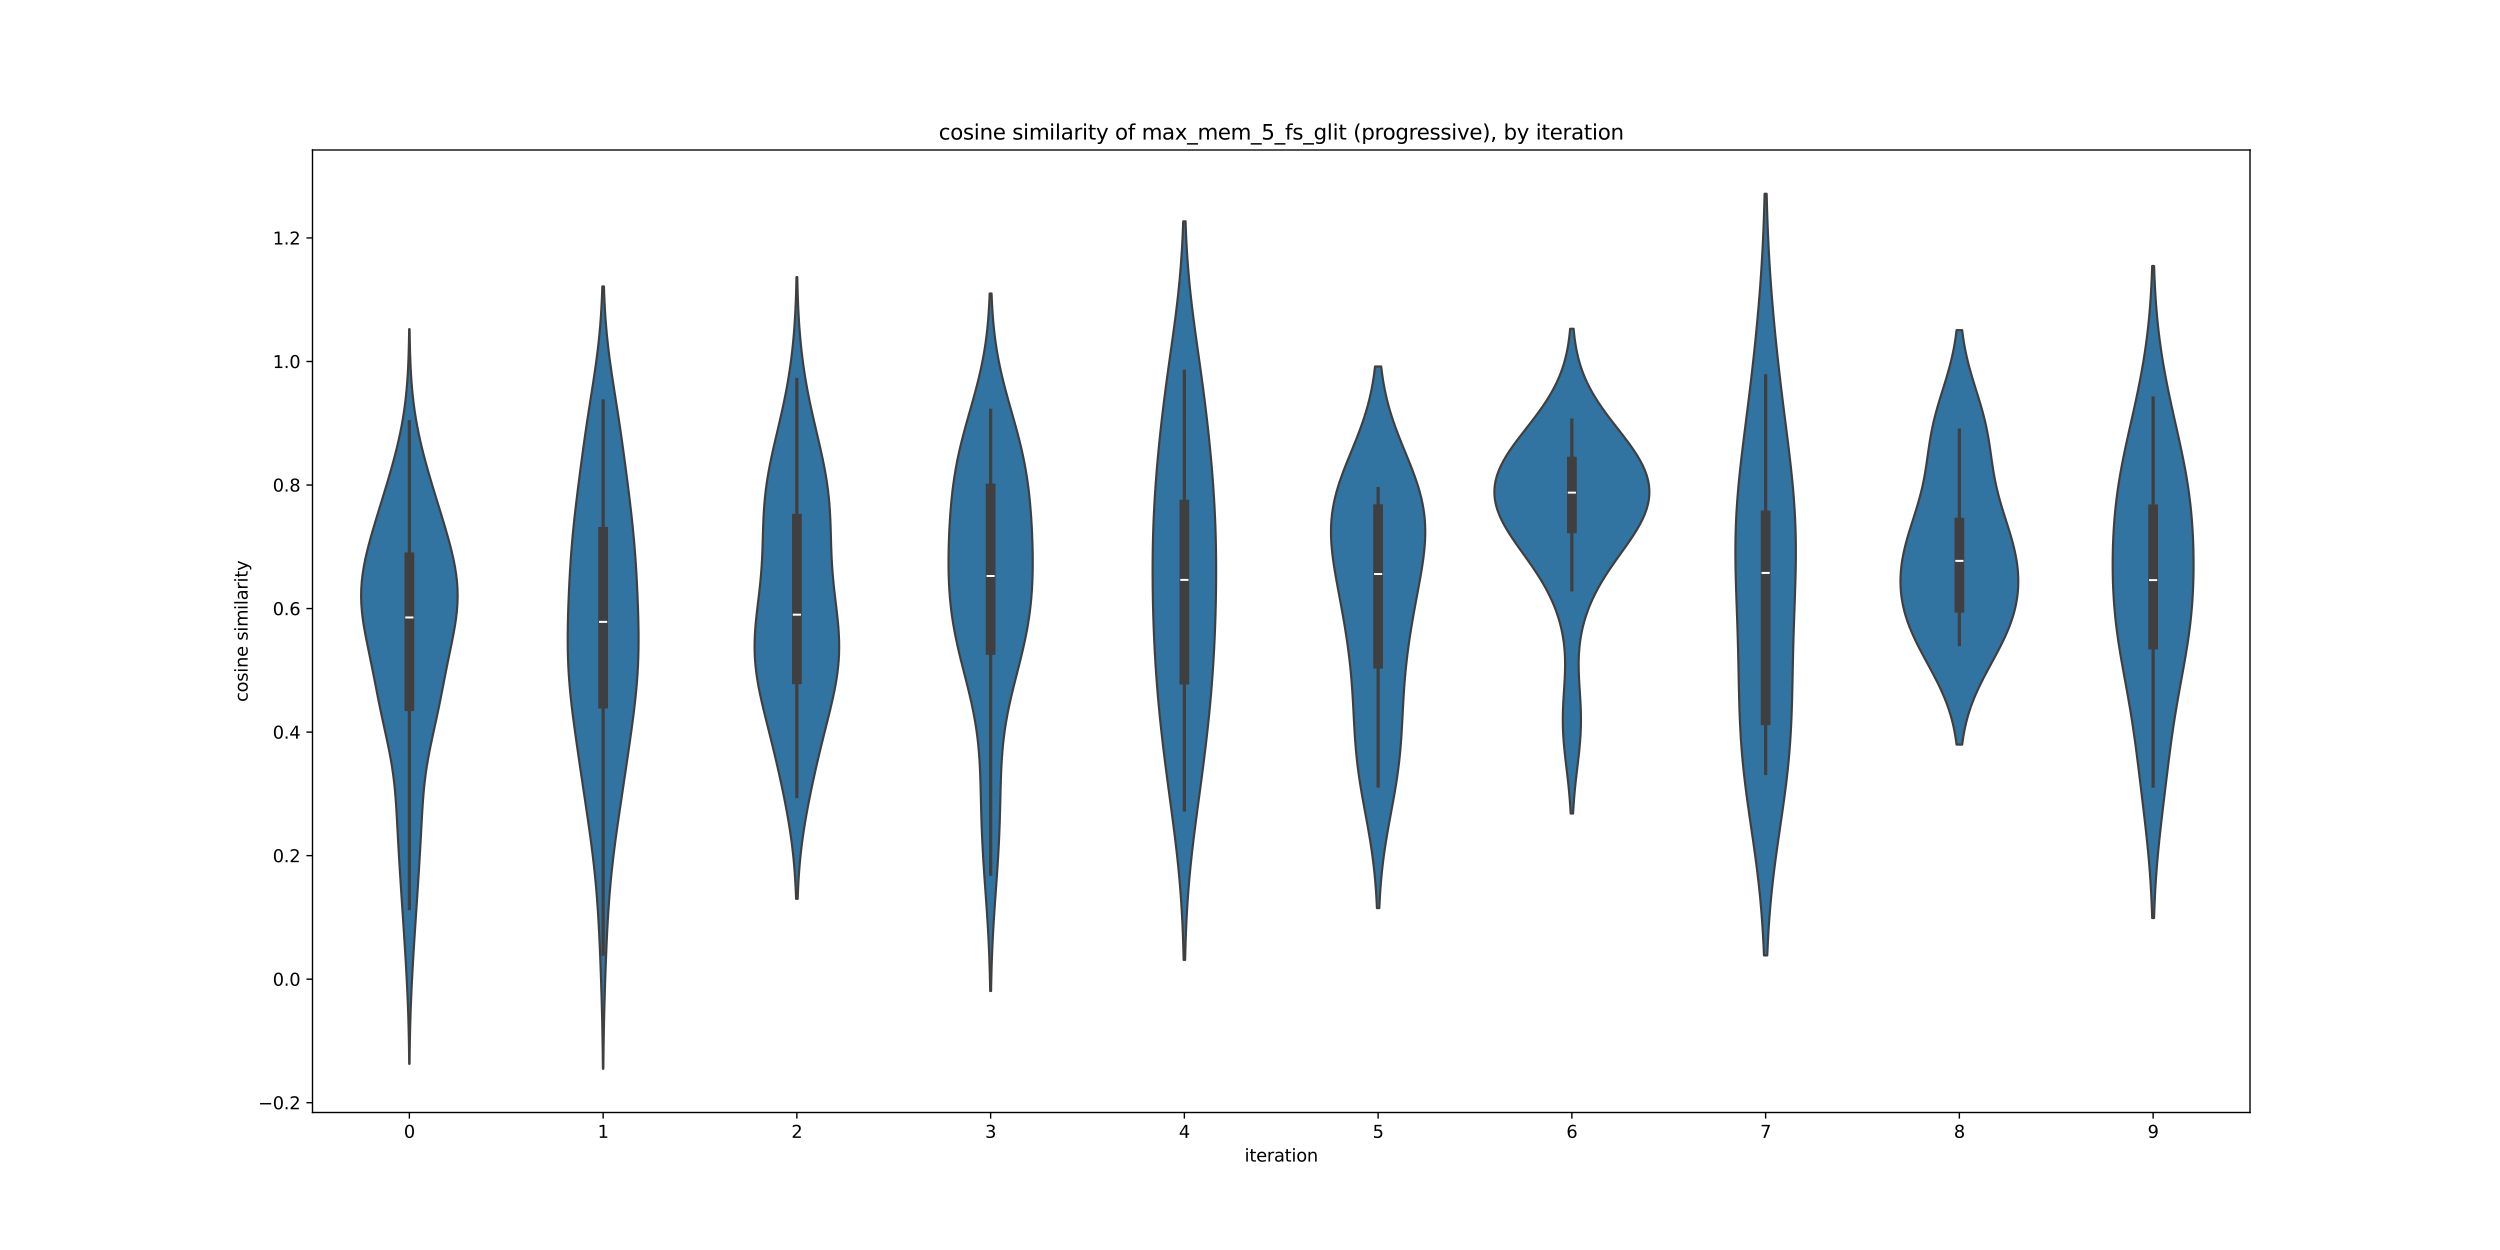 <?xml version="1.0" encoding="utf-8" standalone="no"?>
<!DOCTYPE svg PUBLIC "-//W3C//DTD SVG 1.1//EN"
  "http://www.w3.org/Graphics/SVG/1.1/DTD/svg11.dtd">
<svg xmlns:xlink="http://www.w3.org/1999/xlink" width="1440pt" height="720pt" viewBox="0 0 1440 720" xmlns="http://www.w3.org/2000/svg" version="1.1">
 <defs>
  <style type="text/css">*{stroke-linejoin: round; stroke-linecap: butt}</style>
 </defs>
 <g id="figure_1">
  <g id="patch_1">
   <path d="M 0 720 
L 1440 720 
L 1440 0 
L 0 0 
z
" style="fill: #ffffff"/>
  </g>
  <g id="axes_1">
   <g id="patch_2">
    <path d="M 180 640.8 
L 1296 640.8 
L 1296 86.4 
L 180 86.4 
z
" style="fill: #ffffff"/>
   </g>
   <g id="PolyCollection_1">
    <defs>
     <path id="m2b0366062a" d="M 235.907 -107.231 
L 235.693 -107.231 
L 235.651 -111.506 
L 235.596 -115.78 
L 235.528 -120.055 
L 235.443 -124.329 
L 235.341 -128.604 
L 235.222 -132.878 
L 235.083 -137.152 
L 234.926 -141.427 
L 234.752 -145.701 
L 234.56 -149.976 
L 234.352 -154.25 
L 234.13 -158.524 
L 233.894 -162.799 
L 233.647 -167.073 
L 233.389 -171.348 
L 233.123 -175.622 
L 232.849 -179.897 
L 232.571 -184.171 
L 232.289 -188.445 
L 232.005 -192.72 
L 231.72 -196.994 
L 231.437 -201.269 
L 231.155 -205.543 
L 230.876 -209.817 
L 230.602 -214.092 
L 230.331 -218.366 
L 230.067 -222.641 
L 229.81 -226.915 
L 229.561 -231.19 
L 229.321 -235.464 
L 229.089 -239.738 
L 228.859 -244.013 
L 228.627 -248.287 
L 228.382 -252.562 
L 228.11 -256.836 
L 227.796 -261.111 
L 227.423 -265.385 
L 226.977 -269.659 
L 226.445 -273.934 
L 225.823 -278.208 
L 225.11 -282.483 
L 224.315 -286.757 
L 223.455 -291.031 
L 222.547 -295.306 
L 221.616 -299.58 
L 220.681 -303.855 
L 219.76 -308.129 
L 218.864 -312.404 
L 217.996 -316.678 
L 217.151 -320.952 
L 216.319 -325.227 
L 215.488 -329.501 
L 214.647 -333.776 
L 213.788 -338.05 
L 212.913 -342.324 
L 212.03 -346.599 
L 211.161 -350.873 
L 210.333 -355.148 
L 209.58 -359.422 
L 208.938 -363.697 
L 208.444 -367.971 
L 208.124 -372.245 
L 208.002 -376.52 
L 208.088 -380.794 
L 208.382 -385.069 
L 208.877 -389.343 
L 209.554 -393.617 
L 210.393 -397.892 
L 211.366 -402.166 
L 212.449 -406.441 
L 213.617 -410.715 
L 214.846 -414.99 
L 216.118 -419.264 
L 217.416 -423.538 
L 218.728 -427.813 
L 220.043 -432.087 
L 221.351 -436.362 
L 222.644 -440.636 
L 223.913 -444.91 
L 225.15 -449.185 
L 226.344 -453.459 
L 227.485 -457.734 
L 228.564 -462.008 
L 229.572 -466.283 
L 230.5 -470.557 
L 231.343 -474.831 
L 232.098 -479.106 
L 232.764 -483.38 
L 233.342 -487.655 
L 233.836 -491.929 
L 234.252 -496.203 
L 234.597 -500.478 
L 234.879 -504.752 
L 235.105 -509.027 
L 235.283 -513.301 
L 235.422 -517.576 
L 235.528 -521.85 
L 235.608 -526.124 
L 235.667 -530.399 
L 235.933 -530.399 
L 235.933 -530.399 
L 235.992 -526.124 
L 236.072 -521.85 
L 236.178 -517.576 
L 236.317 -513.301 
L 236.495 -509.027 
L 236.721 -504.752 
L 237.003 -500.478 
L 237.348 -496.203 
L 237.764 -491.929 
L 238.258 -487.655 
L 238.836 -483.38 
L 239.502 -479.106 
L 240.257 -474.831 
L 241.1 -470.557 
L 242.028 -466.283 
L 243.036 -462.008 
L 244.115 -457.734 
L 245.256 -453.459 
L 246.45 -449.185 
L 247.687 -444.91 
L 248.956 -440.636 
L 250.249 -436.362 
L 251.557 -432.087 
L 252.872 -427.813 
L 254.184 -423.538 
L 255.482 -419.264 
L 256.754 -414.99 
L 257.983 -410.715 
L 259.151 -406.441 
L 260.234 -402.166 
L 261.207 -397.892 
L 262.046 -393.617 
L 262.723 -389.343 
L 263.218 -385.069 
L 263.512 -380.794 
L 263.598 -376.52 
L 263.476 -372.245 
L 263.156 -367.971 
L 262.662 -363.697 
L 262.02 -359.422 
L 261.267 -355.148 
L 260.439 -350.873 
L 259.57 -346.599 
L 258.687 -342.324 
L 257.812 -338.05 
L 256.953 -333.776 
L 256.112 -329.501 
L 255.281 -325.227 
L 254.449 -320.952 
L 253.604 -316.678 
L 252.736 -312.404 
L 251.84 -308.129 
L 250.919 -303.855 
L 249.984 -299.58 
L 249.053 -295.306 
L 248.145 -291.031 
L 247.285 -286.757 
L 246.49 -282.483 
L 245.777 -278.208 
L 245.155 -273.934 
L 244.623 -269.659 
L 244.177 -265.385 
L 243.804 -261.111 
L 243.49 -256.836 
L 243.218 -252.562 
L 242.973 -248.287 
L 242.741 -244.013 
L 242.511 -239.738 
L 242.279 -235.464 
L 242.039 -231.19 
L 241.79 -226.915 
L 241.533 -222.641 
L 241.269 -218.366 
L 240.998 -214.092 
L 240.724 -209.817 
L 240.445 -205.543 
L 240.163 -201.269 
L 239.88 -196.994 
L 239.595 -192.72 
L 239.311 -188.445 
L 239.029 -184.171 
L 238.751 -179.897 
L 238.477 -175.622 
L 238.211 -171.348 
L 237.953 -167.073 
L 237.706 -162.799 
L 237.47 -158.524 
L 237.248 -154.25 
L 237.04 -149.976 
L 236.848 -145.701 
L 236.674 -141.427 
L 236.517 -137.152 
L 236.378 -132.878 
L 236.259 -128.604 
L 236.157 -124.329 
L 236.072 -120.055 
L 236.004 -115.78 
L 235.949 -111.506 
L 235.907 -107.231 
z
" style="stroke: #3f3f3f; stroke-width: 1.25"/>
    </defs>
    <g clip-path="url(#p954719b465)">
     <use xlink:href="#m2b0366062a" x="0" y="720" style="fill: #3274a1; stroke: #3f3f3f; stroke-width: 1.25"/>
    </g>
   </g>
   <g id="PolyCollection_2">
    <defs>
     <path id="m2f39f7224c" d="M 347.529 -104.4 
L 347.271 -104.4 
L 347.229 -108.952 
L 347.179 -113.504 
L 347.118 -118.055 
L 347.046 -122.607 
L 346.962 -127.159 
L 346.868 -131.711 
L 346.762 -136.262 
L 346.645 -140.814 
L 346.518 -145.366 
L 346.381 -149.918 
L 346.236 -154.469 
L 346.081 -159.021 
L 345.918 -163.573 
L 345.745 -168.125 
L 345.56 -172.677 
L 345.361 -177.228 
L 345.147 -181.78 
L 344.912 -186.332 
L 344.655 -190.884 
L 344.37 -195.435 
L 344.055 -199.987 
L 343.706 -204.539 
L 343.322 -209.091 
L 342.899 -213.642 
L 342.438 -218.194 
L 341.939 -222.746 
L 341.404 -227.298 
L 340.835 -231.85 
L 340.236 -236.401 
L 339.611 -240.953 
L 338.966 -245.505 
L 338.306 -250.057 
L 337.636 -254.608 
L 336.959 -259.16 
L 336.281 -263.712 
L 335.603 -268.264 
L 334.928 -272.815 
L 334.256 -277.367 
L 333.588 -281.919 
L 332.925 -286.471 
L 332.269 -291.022 
L 331.622 -295.574 
L 330.989 -300.126 
L 330.377 -304.678 
L 329.792 -309.23 
L 329.243 -313.781 
L 328.74 -318.333 
L 328.292 -322.885 
L 327.905 -327.437 
L 327.585 -331.988 
L 327.335 -336.54 
L 327.156 -341.092 
L 327.045 -345.644 
L 326.996 -350.195 
L 327.003 -354.747 
L 327.059 -359.299 
L 327.155 -363.851 
L 327.285 -368.403 
L 327.444 -372.954 
L 327.628 -377.506 
L 327.835 -382.058 
L 328.066 -386.61 
L 328.324 -391.161 
L 328.61 -395.713 
L 328.928 -400.265 
L 329.281 -404.817 
L 329.67 -409.368 
L 330.096 -413.92 
L 330.556 -418.472 
L 331.048 -423.024 
L 331.567 -427.576 
L 332.109 -432.127 
L 332.669 -436.679 
L 333.242 -441.231 
L 333.826 -445.783 
L 334.42 -450.334 
L 335.023 -454.886 
L 335.637 -459.438 
L 336.264 -463.99 
L 336.907 -468.541 
L 337.568 -473.093 
L 338.247 -477.645 
L 338.942 -482.197 
L 339.65 -486.749 
L 340.364 -491.3 
L 341.079 -495.852 
L 341.783 -500.404 
L 342.468 -504.956 
L 343.124 -509.507 
L 343.741 -514.059 
L 344.312 -518.611 
L 344.831 -523.163 
L 345.294 -527.714 
L 345.7 -532.266 
L 346.049 -536.818 
L 346.343 -541.37 
L 346.586 -545.921 
L 346.784 -550.473 
L 346.941 -555.025 
L 347.859 -555.025 
L 347.859 -555.025 
L 348.016 -550.473 
L 348.214 -545.921 
L 348.457 -541.37 
L 348.751 -536.818 
L 349.1 -532.266 
L 349.506 -527.714 
L 349.969 -523.163 
L 350.488 -518.611 
L 351.059 -514.059 
L 351.676 -509.507 
L 352.332 -504.956 
L 353.017 -500.404 
L 353.721 -495.852 
L 354.436 -491.3 
L 355.15 -486.749 
L 355.858 -482.197 
L 356.553 -477.645 
L 357.232 -473.093 
L 357.893 -468.541 
L 358.536 -463.99 
L 359.163 -459.438 
L 359.777 -454.886 
L 360.38 -450.334 
L 360.974 -445.783 
L 361.558 -441.231 
L 362.131 -436.679 
L 362.691 -432.127 
L 363.233 -427.576 
L 363.752 -423.024 
L 364.244 -418.472 
L 364.704 -413.92 
L 365.13 -409.368 
L 365.519 -404.817 
L 365.872 -400.265 
L 366.19 -395.713 
L 366.476 -391.161 
L 366.734 -386.61 
L 366.965 -382.058 
L 367.172 -377.506 
L 367.356 -372.954 
L 367.515 -368.403 
L 367.645 -363.851 
L 367.741 -359.299 
L 367.797 -354.747 
L 367.804 -350.195 
L 367.755 -345.644 
L 367.644 -341.092 
L 367.465 -336.54 
L 367.215 -331.988 
L 366.895 -327.437 
L 366.508 -322.885 
L 366.06 -318.333 
L 365.557 -313.781 
L 365.008 -309.23 
L 364.423 -304.678 
L 363.811 -300.126 
L 363.178 -295.574 
L 362.531 -291.022 
L 361.875 -286.471 
L 361.212 -281.919 
L 360.544 -277.367 
L 359.872 -272.815 
L 359.197 -268.264 
L 358.519 -263.712 
L 357.841 -259.16 
L 357.164 -254.608 
L 356.494 -250.057 
L 355.834 -245.505 
L 355.189 -240.953 
L 354.564 -236.401 
L 353.965 -231.85 
L 353.396 -227.298 
L 352.861 -222.746 
L 352.362 -218.194 
L 351.901 -213.642 
L 351.478 -209.091 
L 351.094 -204.539 
L 350.745 -199.987 
L 350.43 -195.435 
L 350.145 -190.884 
L 349.888 -186.332 
L 349.653 -181.78 
L 349.439 -177.228 
L 349.24 -172.677 
L 349.055 -168.125 
L 348.882 -163.573 
L 348.719 -159.021 
L 348.564 -154.469 
L 348.419 -149.918 
L 348.282 -145.366 
L 348.155 -140.814 
L 348.038 -136.262 
L 347.932 -131.711 
L 347.838 -127.159 
L 347.754 -122.607 
L 347.682 -118.055 
L 347.621 -113.504 
L 347.571 -108.952 
L 347.529 -104.4 
z
" style="stroke: #3f3f3f; stroke-width: 1.25"/>
    </defs>
    <g clip-path="url(#p954719b465)">
     <use xlink:href="#m2f39f7224c" x="0" y="720" style="fill: #3274a1; stroke: #3f3f3f; stroke-width: 1.25"/>
    </g>
   </g>
   <g id="PolyCollection_3">
    <defs>
     <path id="mca3a00c697" d="M 459.46 -202.277 
L 458.54 -202.277 
L 458.405 -205.894 
L 458.24 -209.511 
L 458.041 -213.129 
L 457.806 -216.746 
L 457.53 -220.363 
L 457.212 -223.98 
L 456.85 -227.597 
L 456.443 -231.215 
L 455.991 -234.832 
L 455.495 -238.449 
L 454.957 -242.066 
L 454.379 -245.684 
L 453.764 -249.301 
L 453.115 -252.918 
L 452.436 -256.535 
L 451.728 -260.153 
L 450.996 -263.77 
L 450.241 -267.387 
L 449.464 -271.004 
L 448.668 -274.621 
L 447.852 -278.239 
L 447.017 -281.856 
L 446.164 -285.473 
L 445.294 -289.09 
L 444.409 -292.708 
L 443.511 -296.325 
L 442.606 -299.942 
L 441.698 -303.559 
L 440.797 -307.177 
L 439.911 -310.794 
L 439.053 -314.411 
L 438.235 -318.028 
L 437.471 -321.646 
L 436.774 -325.263 
L 436.158 -328.88 
L 435.636 -332.497 
L 435.217 -336.114 
L 434.908 -339.732 
L 434.714 -343.349 
L 434.636 -346.966 
L 434.668 -350.583 
L 434.804 -354.201 
L 435.033 -357.818 
L 435.339 -361.435 
L 435.705 -365.052 
L 436.114 -368.67 
L 436.544 -372.287 
L 436.979 -375.904 
L 437.4 -379.521 
L 437.792 -383.138 
L 438.146 -386.756 
L 438.453 -390.373 
L 438.71 -393.99 
L 438.92 -397.607 
L 439.086 -401.225 
L 439.219 -404.842 
L 439.329 -408.459 
L 439.432 -412.076 
L 439.54 -415.694 
L 439.67 -419.311 
L 439.835 -422.928 
L 440.048 -426.545 
L 440.318 -430.163 
L 440.653 -433.78 
L 441.059 -437.397 
L 441.536 -441.014 
L 442.084 -444.631 
L 442.699 -448.249 
L 443.375 -451.866 
L 444.105 -455.483 
L 444.88 -459.1 
L 445.689 -462.718 
L 446.522 -466.335 
L 447.369 -469.952 
L 448.219 -473.569 
L 449.062 -477.187 
L 449.89 -480.804 
L 450.694 -484.421 
L 451.469 -488.038 
L 452.209 -491.656 
L 452.91 -495.273 
L 453.57 -498.89 
L 454.186 -502.507 
L 454.757 -506.124 
L 455.283 -509.742 
L 455.766 -513.359 
L 456.204 -516.976 
L 456.601 -520.593 
L 456.957 -524.211 
L 457.274 -527.828 
L 457.555 -531.445 
L 457.8 -535.062 
L 458.014 -538.68 
L 458.197 -542.297 
L 458.353 -545.914 
L 458.485 -549.531 
L 458.594 -553.148 
L 458.684 -556.766 
L 458.757 -560.383 
L 459.243 -560.383 
L 459.243 -560.383 
L 459.316 -556.766 
L 459.406 -553.148 
L 459.515 -549.531 
L 459.647 -545.914 
L 459.803 -542.297 
L 459.986 -538.68 
L 460.2 -535.062 
L 460.445 -531.445 
L 460.726 -527.828 
L 461.043 -524.211 
L 461.399 -520.593 
L 461.796 -516.976 
L 462.234 -513.359 
L 462.717 -509.742 
L 463.243 -506.124 
L 463.814 -502.507 
L 464.43 -498.89 
L 465.09 -495.273 
L 465.791 -491.656 
L 466.531 -488.038 
L 467.306 -484.421 
L 468.11 -480.804 
L 468.938 -477.187 
L 469.781 -473.569 
L 470.631 -469.952 
L 471.478 -466.335 
L 472.311 -462.718 
L 473.12 -459.1 
L 473.895 -455.483 
L 474.625 -451.866 
L 475.301 -448.249 
L 475.916 -444.631 
L 476.464 -441.014 
L 476.941 -437.397 
L 477.347 -433.78 
L 477.682 -430.163 
L 477.952 -426.545 
L 478.165 -422.928 
L 478.33 -419.311 
L 478.46 -415.694 
L 478.568 -412.076 
L 478.671 -408.459 
L 478.781 -404.842 
L 478.914 -401.225 
L 479.08 -397.607 
L 479.29 -393.99 
L 479.547 -390.373 
L 479.854 -386.756 
L 480.208 -383.138 
L 480.6 -379.521 
L 481.021 -375.904 
L 481.456 -372.287 
L 481.886 -368.67 
L 482.295 -365.052 
L 482.661 -361.435 
L 482.967 -357.818 
L 483.196 -354.201 
L 483.332 -350.583 
L 483.364 -346.966 
L 483.286 -343.349 
L 483.092 -339.732 
L 482.783 -336.114 
L 482.364 -332.497 
L 481.842 -328.88 
L 481.226 -325.263 
L 480.529 -321.646 
L 479.765 -318.028 
L 478.947 -314.411 
L 478.089 -310.794 
L 477.203 -307.177 
L 476.302 -303.559 
L 475.394 -299.942 
L 474.489 -296.325 
L 473.591 -292.708 
L 472.706 -289.09 
L 471.836 -285.473 
L 470.983 -281.856 
L 470.148 -278.239 
L 469.332 -274.621 
L 468.536 -271.004 
L 467.759 -267.387 
L 467.004 -263.77 
L 466.272 -260.153 
L 465.564 -256.535 
L 464.885 -252.918 
L 464.236 -249.301 
L 463.621 -245.684 
L 463.043 -242.066 
L 462.505 -238.449 
L 462.009 -234.832 
L 461.557 -231.215 
L 461.15 -227.597 
L 460.788 -223.98 
L 460.47 -220.363 
L 460.194 -216.746 
L 459.959 -213.129 
L 459.76 -209.511 
L 459.595 -205.894 
L 459.46 -202.277 
z
" style="stroke: #3f3f3f; stroke-width: 1.25"/>
    </defs>
    <g clip-path="url(#p954719b465)">
     <use xlink:href="#mca3a00c697" x="0" y="720" style="fill: #3274a1; stroke: #3f3f3f; stroke-width: 1.25"/>
    </g>
   </g>
   <g id="PolyCollection_4">
    <defs>
     <path id="m3686dd45a9" d="M 570.858 -149.179 
L 570.342 -149.179 
L 570.269 -153.237 
L 570.18 -157.296 
L 570.073 -161.354 
L 569.948 -165.412 
L 569.803 -169.471 
L 569.637 -173.529 
L 569.45 -177.587 
L 569.242 -181.645 
L 569.015 -185.704 
L 568.769 -189.762 
L 568.508 -193.82 
L 568.234 -197.879 
L 567.951 -201.937 
L 567.662 -205.995 
L 567.372 -210.054 
L 567.086 -214.112 
L 566.808 -218.17 
L 566.541 -222.229 
L 566.291 -226.287 
L 566.059 -230.345 
L 565.849 -234.404 
L 565.661 -238.462 
L 565.496 -242.52 
L 565.354 -246.578 
L 565.23 -250.637 
L 565.122 -254.695 
L 565.022 -258.753 
L 564.925 -262.812 
L 564.82 -266.87 
L 564.699 -270.928 
L 564.549 -274.987 
L 564.359 -279.045 
L 564.119 -283.103 
L 563.816 -287.162 
L 563.442 -291.22 
L 562.988 -295.278 
L 562.45 -299.336 
L 561.825 -303.395 
L 561.114 -307.453 
L 560.321 -311.511 
L 559.454 -315.57 
L 558.523 -319.628 
L 557.542 -323.686 
L 556.526 -327.745 
L 555.492 -331.803 
L 554.458 -335.861 
L 553.44 -339.92 
L 552.455 -343.978 
L 551.519 -348.036 
L 550.644 -352.094 
L 549.84 -356.153 
L 549.117 -360.211 
L 548.479 -364.269 
L 547.929 -368.328 
L 547.467 -372.386 
L 547.092 -376.444 
L 546.801 -380.503 
L 546.586 -384.561 
L 546.444 -388.619 
L 546.366 -392.678 
L 546.347 -396.736 
L 546.379 -400.794 
L 546.458 -404.853 
L 546.58 -408.911 
L 546.741 -412.969 
L 546.941 -417.027 
L 547.183 -421.086 
L 547.468 -425.144 
L 547.801 -429.202 
L 548.189 -433.261 
L 548.638 -437.319 
L 549.155 -441.377 
L 549.745 -445.436 
L 550.413 -449.494 
L 551.162 -453.552 
L 551.991 -457.611 
L 552.897 -461.669 
L 553.875 -465.727 
L 554.916 -469.785 
L 556.007 -473.844 
L 557.135 -477.902 
L 558.285 -481.96 
L 559.438 -486.019 
L 560.579 -490.077 
L 561.691 -494.135 
L 562.76 -498.194 
L 563.772 -502.252 
L 564.715 -506.31 
L 565.583 -510.369 
L 566.371 -514.427 
L 567.074 -518.485 
L 567.694 -522.543 
L 568.232 -526.602 
L 568.694 -530.66 
L 569.083 -534.718 
L 569.407 -538.777 
L 569.674 -542.835 
L 569.889 -546.893 
L 570.061 -550.952 
L 571.139 -550.952 
L 571.139 -550.952 
L 571.311 -546.893 
L 571.526 -542.835 
L 571.793 -538.777 
L 572.117 -534.718 
L 572.506 -530.66 
L 572.968 -526.602 
L 573.506 -522.543 
L 574.126 -518.485 
L 574.829 -514.427 
L 575.617 -510.369 
L 576.485 -506.31 
L 577.428 -502.252 
L 578.44 -498.194 
L 579.509 -494.135 
L 580.621 -490.077 
L 581.762 -486.019 
L 582.915 -481.96 
L 584.065 -477.902 
L 585.193 -473.844 
L 586.284 -469.785 
L 587.325 -465.727 
L 588.303 -461.669 
L 589.209 -457.611 
L 590.038 -453.552 
L 590.787 -449.494 
L 591.455 -445.436 
L 592.045 -441.377 
L 592.562 -437.319 
L 593.011 -433.261 
L 593.399 -429.202 
L 593.732 -425.144 
L 594.017 -421.086 
L 594.259 -417.027 
L 594.459 -412.969 
L 594.62 -408.911 
L 594.742 -404.853 
L 594.821 -400.794 
L 594.853 -396.736 
L 594.834 -392.678 
L 594.756 -388.619 
L 594.614 -384.561 
L 594.399 -380.503 
L 594.108 -376.444 
L 593.733 -372.386 
L 593.271 -368.328 
L 592.721 -364.269 
L 592.083 -360.211 
L 591.36 -356.153 
L 590.556 -352.094 
L 589.681 -348.036 
L 588.745 -343.978 
L 587.76 -339.92 
L 586.742 -335.861 
L 585.708 -331.803 
L 584.674 -327.745 
L 583.658 -323.686 
L 582.677 -319.628 
L 581.746 -315.57 
L 580.879 -311.511 
L 580.086 -307.453 
L 579.375 -303.395 
L 578.75 -299.336 
L 578.212 -295.278 
L 577.758 -291.22 
L 577.384 -287.162 
L 577.081 -283.103 
L 576.841 -279.045 
L 576.651 -274.987 
L 576.501 -270.928 
L 576.38 -266.87 
L 576.275 -262.812 
L 576.178 -258.753 
L 576.078 -254.695 
L 575.97 -250.637 
L 575.846 -246.578 
L 575.704 -242.52 
L 575.539 -238.462 
L 575.351 -234.404 
L 575.141 -230.345 
L 574.909 -226.287 
L 574.659 -222.229 
L 574.392 -218.17 
L 574.114 -214.112 
L 573.828 -210.054 
L 573.538 -205.995 
L 573.249 -201.937 
L 572.966 -197.879 
L 572.692 -193.82 
L 572.431 -189.762 
L 572.185 -185.704 
L 571.958 -181.645 
L 571.75 -177.587 
L 571.563 -173.529 
L 571.397 -169.471 
L 571.252 -165.412 
L 571.127 -161.354 
L 571.02 -157.296 
L 570.931 -153.237 
L 570.858 -149.179 
z
" style="stroke: #3f3f3f; stroke-width: 1.25"/>
    </defs>
    <g clip-path="url(#p954719b465)">
     <use xlink:href="#m3686dd45a9" x="0" y="720" style="fill: #3274a1; stroke: #3f3f3f; stroke-width: 1.25"/>
    </g>
   </g>
   <g id="PolyCollection_5">
    <defs>
     <path id="me27e8a3d17" d="M 682.627 -167.088 
L 681.773 -167.088 
L 681.671 -171.385 
L 681.549 -175.682 
L 681.407 -179.979 
L 681.24 -184.277 
L 681.049 -188.574 
L 680.829 -192.871 
L 680.581 -197.169 
L 680.303 -201.466 
L 679.993 -205.763 
L 679.652 -210.06 
L 679.28 -214.358 
L 678.876 -218.655 
L 678.443 -222.952 
L 677.982 -227.25 
L 677.494 -231.547 
L 676.984 -235.844 
L 676.453 -240.141 
L 675.906 -244.439 
L 675.345 -248.736 
L 674.775 -253.033 
L 674.199 -257.331 
L 673.62 -261.628 
L 673.043 -265.925 
L 672.469 -270.222 
L 671.903 -274.52 
L 671.347 -278.817 
L 670.803 -283.114 
L 670.274 -287.412 
L 669.76 -291.709 
L 669.264 -296.006 
L 668.786 -300.303 
L 668.328 -304.601 
L 667.892 -308.898 
L 667.477 -313.195 
L 667.084 -317.493 
L 666.714 -321.79 
L 666.368 -326.087 
L 666.046 -330.384 
L 665.747 -334.682 
L 665.473 -338.979 
L 665.222 -343.276 
L 664.995 -347.573 
L 664.79 -351.871 
L 664.609 -356.168 
L 664.449 -360.465 
L 664.31 -364.763 
L 664.192 -369.06 
L 664.094 -373.357 
L 664.016 -377.654 
L 663.959 -381.952 
L 663.923 -386.249 
L 663.908 -390.546 
L 663.915 -394.844 
L 663.946 -399.141 
L 664.001 -403.438 
L 664.083 -407.735 
L 664.19 -412.033 
L 664.326 -416.33 
L 664.49 -420.627 
L 664.683 -424.925 
L 664.904 -429.222 
L 665.153 -433.519 
L 665.43 -437.816 
L 665.733 -442.114 
L 666.061 -446.411 
L 666.414 -450.708 
L 666.789 -455.006 
L 667.187 -459.303 
L 667.605 -463.6 
L 668.044 -467.897 
L 668.502 -472.195 
L 668.979 -476.492 
L 669.475 -480.789 
L 669.99 -485.087 
L 670.522 -489.384 
L 671.072 -493.681 
L 671.637 -497.978 
L 672.216 -502.276 
L 672.806 -506.573 
L 673.405 -510.87 
L 674.01 -515.168 
L 674.616 -519.465 
L 675.219 -523.762 
L 675.814 -528.059 
L 676.396 -532.357 
L 676.962 -536.654 
L 677.505 -540.951 
L 678.024 -545.249 
L 678.513 -549.546 
L 678.97 -553.843 
L 679.392 -558.14 
L 679.78 -562.438 
L 680.131 -566.735 
L 680.446 -571.032 
L 680.725 -575.329 
L 680.971 -579.627 
L 681.185 -583.924 
L 681.369 -588.221 
L 681.526 -592.519 
L 682.874 -592.519 
L 682.874 -592.519 
L 683.031 -588.221 
L 683.215 -583.924 
L 683.429 -579.627 
L 683.675 -575.329 
L 683.954 -571.032 
L 684.269 -566.735 
L 684.62 -562.438 
L 685.008 -558.14 
L 685.43 -553.843 
L 685.887 -549.546 
L 686.376 -545.249 
L 686.895 -540.951 
L 687.438 -536.654 
L 688.004 -532.357 
L 688.586 -528.059 
L 689.181 -523.762 
L 689.784 -519.465 
L 690.39 -515.168 
L 690.995 -510.87 
L 691.594 -506.573 
L 692.184 -502.276 
L 692.763 -497.978 
L 693.328 -493.681 
L 693.878 -489.384 
L 694.41 -485.087 
L 694.925 -480.789 
L 695.421 -476.492 
L 695.898 -472.195 
L 696.356 -467.897 
L 696.795 -463.6 
L 697.213 -459.303 
L 697.611 -455.006 
L 697.986 -450.708 
L 698.339 -446.411 
L 698.667 -442.114 
L 698.97 -437.816 
L 699.247 -433.519 
L 699.496 -429.222 
L 699.717 -424.925 
L 699.91 -420.627 
L 700.074 -416.33 
L 700.21 -412.033 
L 700.317 -407.735 
L 700.399 -403.438 
L 700.454 -399.141 
L 700.485 -394.844 
L 700.492 -390.546 
L 700.477 -386.249 
L 700.441 -381.952 
L 700.384 -377.654 
L 700.306 -373.357 
L 700.208 -369.06 
L 700.09 -364.763 
L 699.951 -360.465 
L 699.791 -356.168 
L 699.61 -351.871 
L 699.405 -347.573 
L 699.178 -343.276 
L 698.927 -338.979 
L 698.653 -334.682 
L 698.354 -330.384 
L 698.032 -326.087 
L 697.686 -321.79 
L 697.316 -317.493 
L 696.923 -313.195 
L 696.508 -308.898 
L 696.072 -304.601 
L 695.614 -300.303 
L 695.136 -296.006 
L 694.64 -291.709 
L 694.126 -287.412 
L 693.597 -283.114 
L 693.053 -278.817 
L 692.497 -274.52 
L 691.931 -270.222 
L 691.357 -265.925 
L 690.78 -261.628 
L 690.201 -257.331 
L 689.625 -253.033 
L 689.055 -248.736 
L 688.494 -244.439 
L 687.947 -240.141 
L 687.416 -235.844 
L 686.906 -231.547 
L 686.418 -227.25 
L 685.957 -222.952 
L 685.524 -218.655 
L 685.12 -214.358 
L 684.748 -210.06 
L 684.407 -205.763 
L 684.097 -201.466 
L 683.819 -197.169 
L 683.571 -192.871 
L 683.351 -188.574 
L 683.16 -184.277 
L 682.993 -179.979 
L 682.851 -175.682 
L 682.729 -171.385 
L 682.627 -167.088 
z
" style="stroke: #3f3f3f; stroke-width: 1.25"/>
    </defs>
    <g clip-path="url(#p954719b465)">
     <use xlink:href="#me27e8a3d17" x="0" y="720" style="fill: #3274a1; stroke: #3f3f3f; stroke-width: 1.25"/>
    </g>
   </g>
   <g id="PolyCollection_6">
    <defs>
     <path id="m4631e0510d" d="M 794.491 -196.919 
L 793.109 -196.919 
L 792.961 -200.07 
L 792.789 -203.221 
L 792.591 -206.372 
L 792.364 -209.524 
L 792.106 -212.675 
L 791.817 -215.826 
L 791.494 -218.977 
L 791.137 -222.128 
L 790.745 -225.28 
L 790.321 -228.431 
L 789.864 -231.582 
L 789.377 -234.733 
L 788.862 -237.885 
L 788.325 -241.036 
L 787.768 -244.187 
L 787.197 -247.338 
L 786.617 -250.489 
L 786.035 -253.641 
L 785.457 -256.792 
L 784.888 -259.943 
L 784.335 -263.094 
L 783.803 -266.245 
L 783.298 -269.397 
L 782.823 -272.548 
L 782.383 -275.699 
L 781.978 -278.85 
L 781.61 -282.002 
L 781.28 -285.153 
L 780.985 -288.304 
L 780.723 -291.455 
L 780.49 -294.606 
L 780.283 -297.758 
L 780.095 -300.909 
L 779.921 -304.06 
L 779.756 -307.211 
L 779.593 -310.363 
L 779.426 -313.514 
L 779.251 -316.665 
L 779.061 -319.816 
L 778.853 -322.967 
L 778.623 -326.119 
L 778.368 -329.27 
L 778.087 -332.421 
L 777.777 -335.572 
L 777.438 -338.723 
L 777.071 -341.875 
L 776.675 -345.026 
L 776.252 -348.177 
L 775.802 -351.328 
L 775.327 -354.48 
L 774.828 -357.631 
L 774.309 -360.782 
L 773.769 -363.933 
L 773.214 -367.084 
L 772.644 -370.236 
L 772.063 -373.387 
L 771.476 -376.538 
L 770.888 -379.689 
L 770.305 -382.841 
L 769.732 -385.992 
L 769.179 -389.143 
L 768.654 -392.294 
L 768.166 -395.445 
L 767.727 -398.597 
L 767.348 -401.748 
L 767.039 -404.899 
L 766.812 -408.05 
L 766.678 -411.201 
L 766.647 -414.353 
L 766.726 -417.504 
L 766.923 -420.655 
L 767.243 -423.806 
L 767.688 -426.958 
L 768.258 -430.109 
L 768.95 -433.26 
L 769.758 -436.411 
L 770.675 -439.562 
L 771.689 -442.714 
L 772.789 -445.865 
L 773.959 -449.016 
L 775.184 -452.167 
L 776.448 -455.318 
L 777.734 -458.47 
L 779.025 -461.621 
L 780.305 -464.772 
L 781.56 -467.923 
L 782.776 -471.075 
L 783.942 -474.226 
L 785.048 -477.377 
L 786.085 -480.528 
L 787.049 -483.679 
L 787.936 -486.831 
L 788.744 -489.982 
L 789.472 -493.133 
L 790.124 -496.284 
L 790.7 -499.436 
L 791.206 -502.587 
L 791.645 -505.738 
L 792.024 -508.889 
L 795.576 -508.889 
L 795.576 -508.889 
L 795.955 -505.738 
L 796.394 -502.587 
L 796.9 -499.436 
L 797.476 -496.284 
L 798.128 -493.133 
L 798.856 -489.982 
L 799.664 -486.831 
L 800.551 -483.679 
L 801.515 -480.528 
L 802.552 -477.377 
L 803.658 -474.226 
L 804.824 -471.075 
L 806.04 -467.923 
L 807.295 -464.772 
L 808.575 -461.621 
L 809.866 -458.47 
L 811.152 -455.318 
L 812.416 -452.167 
L 813.641 -449.016 
L 814.811 -445.865 
L 815.911 -442.714 
L 816.925 -439.562 
L 817.842 -436.411 
L 818.65 -433.26 
L 819.342 -430.109 
L 819.912 -426.958 
L 820.357 -423.806 
L 820.677 -420.655 
L 820.874 -417.504 
L 820.953 -414.353 
L 820.922 -411.201 
L 820.788 -408.05 
L 820.561 -404.899 
L 820.252 -401.748 
L 819.873 -398.597 
L 819.434 -395.445 
L 818.946 -392.294 
L 818.421 -389.143 
L 817.868 -385.992 
L 817.295 -382.841 
L 816.712 -379.689 
L 816.124 -376.538 
L 815.537 -373.387 
L 814.956 -370.236 
L 814.386 -367.084 
L 813.831 -363.933 
L 813.291 -360.782 
L 812.772 -357.631 
L 812.273 -354.48 
L 811.798 -351.328 
L 811.348 -348.177 
L 810.925 -345.026 
L 810.529 -341.875 
L 810.162 -338.723 
L 809.823 -335.572 
L 809.513 -332.421 
L 809.232 -329.27 
L 808.977 -326.119 
L 808.747 -322.967 
L 808.539 -319.816 
L 808.349 -316.665 
L 808.174 -313.514 
L 808.007 -310.363 
L 807.844 -307.211 
L 807.679 -304.06 
L 807.505 -300.909 
L 807.317 -297.758 
L 807.11 -294.606 
L 806.877 -291.455 
L 806.615 -288.304 
L 806.32 -285.153 
L 805.99 -282.002 
L 805.622 -278.85 
L 805.217 -275.699 
L 804.777 -272.548 
L 804.302 -269.397 
L 803.797 -266.245 
L 803.265 -263.094 
L 802.712 -259.943 
L 802.143 -256.792 
L 801.565 -253.641 
L 800.983 -250.489 
L 800.403 -247.338 
L 799.832 -244.187 
L 799.275 -241.036 
L 798.738 -237.885 
L 798.223 -234.733 
L 797.736 -231.582 
L 797.279 -228.431 
L 796.855 -225.28 
L 796.463 -222.128 
L 796.106 -218.977 
L 795.783 -215.826 
L 795.494 -212.675 
L 795.236 -209.524 
L 795.009 -206.372 
L 794.811 -203.221 
L 794.639 -200.07 
L 794.491 -196.919 
z
" style="stroke: #3f3f3f; stroke-width: 1.25"/>
    </defs>
    <g clip-path="url(#p954719b465)">
     <use xlink:href="#m4631e0510d" x="0" y="720" style="fill: #3274a1; stroke: #3f3f3f; stroke-width: 1.25"/>
    </g>
   </g>
   <g id="PolyCollection_7">
    <defs>
     <path id="m53f262f465" d="M 906.096 -251.399 
L 904.704 -251.399 
L 904.543 -254.219 
L 904.356 -257.04 
L 904.143 -259.86 
L 903.904 -262.681 
L 903.64 -265.501 
L 903.352 -268.322 
L 903.045 -271.143 
L 902.722 -273.963 
L 902.39 -276.784 
L 902.055 -279.604 
L 901.725 -282.425 
L 901.408 -285.245 
L 901.112 -288.066 
L 900.846 -290.886 
L 900.617 -293.707 
L 900.431 -296.528 
L 900.293 -299.348 
L 900.207 -302.169 
L 900.173 -304.989 
L 900.19 -307.81 
L 900.255 -310.63 
L 900.361 -313.451 
L 900.501 -316.271 
L 900.665 -319.092 
L 900.841 -321.912 
L 901.019 -324.733 
L 901.184 -327.554 
L 901.325 -330.374 
L 901.43 -333.195 
L 901.485 -336.015 
L 901.482 -338.836 
L 901.41 -341.656 
L 901.261 -344.477 
L 901.028 -347.297 
L 900.705 -350.118 
L 900.288 -352.939 
L 899.773 -355.759 
L 899.157 -358.58 
L 898.436 -361.4 
L 897.609 -364.221 
L 896.673 -367.041 
L 895.627 -369.862 
L 894.47 -372.682 
L 893.201 -375.503 
L 891.82 -378.324 
L 890.33 -381.144 
L 888.733 -383.965 
L 887.036 -386.785 
L 885.248 -389.606 
L 883.378 -392.426 
L 881.443 -395.247 
L 879.46 -398.067 
L 877.449 -400.888 
L 875.435 -403.708 
L 873.443 -406.529 
L 871.502 -409.35 
L 869.639 -412.17 
L 867.885 -414.991 
L 866.268 -417.811 
L 864.816 -420.632 
L 863.553 -423.452 
L 862.503 -426.273 
L 861.685 -429.093 
L 861.115 -431.914 
L 860.804 -434.735 
L 860.76 -437.555 
L 860.985 -440.376 
L 861.477 -443.196 
L 862.229 -446.017 
L 863.23 -448.837 
L 864.465 -451.658 
L 865.915 -454.478 
L 867.556 -457.299 
L 869.363 -460.119 
L 871.307 -462.94 
L 873.36 -465.761 
L 875.491 -468.581 
L 877.669 -471.402 
L 879.865 -474.222 
L 882.049 -477.043 
L 884.197 -479.863 
L 886.284 -482.684 
L 888.289 -485.504 
L 890.196 -488.325 
L 891.989 -491.146 
L 893.659 -493.966 
L 895.198 -496.787 
L 896.604 -499.607 
L 897.874 -502.428 
L 899.012 -505.248 
L 900.02 -508.069 
L 900.907 -510.889 
L 901.677 -513.71 
L 902.342 -516.531 
L 902.909 -519.351 
L 903.388 -522.172 
L 903.79 -524.992 
L 904.122 -527.813 
L 904.395 -530.633 
L 906.405 -530.633 
L 906.405 -530.633 
L 906.678 -527.813 
L 907.01 -524.992 
L 907.412 -522.172 
L 907.891 -519.351 
L 908.458 -516.531 
L 909.123 -513.71 
L 909.893 -510.889 
L 910.78 -508.069 
L 911.788 -505.248 
L 912.926 -502.428 
L 914.196 -499.607 
L 915.602 -496.787 
L 917.141 -493.966 
L 918.811 -491.146 
L 920.604 -488.325 
L 922.511 -485.504 
L 924.516 -482.684 
L 926.603 -479.863 
L 928.751 -477.043 
L 930.935 -474.222 
L 933.131 -471.402 
L 935.309 -468.581 
L 937.44 -465.761 
L 939.493 -462.94 
L 941.437 -460.119 
L 943.244 -457.299 
L 944.885 -454.478 
L 946.335 -451.658 
L 947.57 -448.837 
L 948.571 -446.017 
L 949.323 -443.196 
L 949.815 -440.376 
L 950.04 -437.555 
L 949.996 -434.735 
L 949.685 -431.914 
L 949.115 -429.093 
L 948.297 -426.273 
L 947.247 -423.452 
L 945.984 -420.632 
L 944.532 -417.811 
L 942.915 -414.991 
L 941.161 -412.17 
L 939.298 -409.35 
L 937.357 -406.529 
L 935.365 -403.708 
L 933.351 -400.888 
L 931.34 -398.067 
L 929.357 -395.247 
L 927.422 -392.426 
L 925.552 -389.606 
L 923.764 -386.785 
L 922.067 -383.965 
L 920.47 -381.144 
L 918.98 -378.324 
L 917.599 -375.503 
L 916.33 -372.682 
L 915.173 -369.862 
L 914.127 -367.041 
L 913.191 -364.221 
L 912.364 -361.4 
L 911.643 -358.58 
L 911.027 -355.759 
L 910.512 -352.939 
L 910.095 -350.118 
L 909.772 -347.297 
L 909.539 -344.477 
L 909.39 -341.656 
L 909.318 -338.836 
L 909.315 -336.015 
L 909.37 -333.195 
L 909.475 -330.374 
L 909.616 -327.554 
L 909.781 -324.733 
L 909.959 -321.912 
L 910.135 -319.092 
L 910.299 -316.271 
L 910.439 -313.451 
L 910.545 -310.63 
L 910.61 -307.81 
L 910.627 -304.989 
L 910.593 -302.169 
L 910.507 -299.348 
L 910.369 -296.528 
L 910.183 -293.707 
L 909.954 -290.886 
L 909.688 -288.066 
L 909.392 -285.245 
L 909.075 -282.425 
L 908.745 -279.604 
L 908.41 -276.784 
L 908.078 -273.963 
L 907.755 -271.143 
L 907.448 -268.322 
L 907.16 -265.501 
L 906.896 -262.681 
L 906.657 -259.86 
L 906.444 -257.04 
L 906.257 -254.219 
L 906.096 -251.399 
z
" style="stroke: #3f3f3f; stroke-width: 1.25"/>
    </defs>
    <g clip-path="url(#p954719b465)">
     <use xlink:href="#m53f262f465" x="0" y="720" style="fill: #3274a1; stroke: #3f3f3f; stroke-width: 1.25"/>
    </g>
   </g>
   <g id="PolyCollection_8">
    <defs>
     <path id="m5cec2f3501" d="M 1017.952 -169.68 
L 1016.048 -169.68 
L 1015.859 -174.112 
L 1015.64 -178.543 
L 1015.391 -182.975 
L 1015.109 -187.406 
L 1014.792 -191.838 
L 1014.439 -196.269 
L 1014.049 -200.701 
L 1013.621 -205.132 
L 1013.156 -209.564 
L 1012.656 -213.995 
L 1012.121 -218.427 
L 1011.556 -222.858 
L 1010.964 -227.29 
L 1010.35 -231.721 
L 1009.718 -236.153 
L 1009.074 -240.584 
L 1008.426 -245.016 
L 1007.78 -249.447 
L 1007.144 -253.879 
L 1006.523 -258.31 
L 1005.925 -262.742 
L 1005.356 -267.173 
L 1004.821 -271.605 
L 1004.326 -276.036 
L 1003.873 -280.468 
L 1003.465 -284.9 
L 1003.103 -289.331 
L 1002.787 -293.763 
L 1002.515 -298.194 
L 1002.284 -302.626 
L 1002.09 -307.057 
L 1001.928 -311.489 
L 1001.792 -315.92 
L 1001.678 -320.352 
L 1001.577 -324.783 
L 1001.485 -329.215 
L 1001.395 -333.646 
L 1001.302 -338.078 
L 1001.203 -342.509 
L 1001.094 -346.941 
L 1000.974 -351.372 
L 1000.842 -355.804 
L 1000.698 -360.235 
L 1000.546 -364.667 
L 1000.389 -369.098 
L 1000.231 -373.53 
L 1000.077 -377.961 
L 999.934 -382.393 
L 999.807 -386.824 
L 999.704 -391.256 
L 999.63 -395.687 
L 999.592 -400.119 
L 999.594 -404.55 
L 999.641 -408.982 
L 999.736 -413.413 
L 999.881 -417.845 
L 1000.076 -422.276 
L 1000.323 -426.708 
L 1000.619 -431.139 
L 1000.961 -435.571 
L 1001.347 -440.002 
L 1001.772 -444.434 
L 1002.232 -448.866 
L 1002.721 -453.297 
L 1003.235 -457.729 
L 1003.767 -462.16 
L 1004.314 -466.592 
L 1004.869 -471.023 
L 1005.429 -475.455 
L 1005.991 -479.886 
L 1006.549 -484.318 
L 1007.103 -488.749 
L 1007.648 -493.181 
L 1008.184 -497.612 
L 1008.709 -502.044 
L 1009.222 -506.475 
L 1009.722 -510.907 
L 1010.208 -515.338 
L 1010.68 -519.77 
L 1011.137 -524.201 
L 1011.578 -528.633 
L 1012.004 -533.064 
L 1012.414 -537.496 
L 1012.806 -541.927 
L 1013.181 -546.359 
L 1013.537 -550.79 
L 1013.875 -555.222 
L 1014.193 -559.653 
L 1014.492 -564.085 
L 1014.771 -568.516 
L 1015.029 -572.948 
L 1015.267 -577.379 
L 1015.485 -581.811 
L 1015.683 -586.242 
L 1015.862 -590.674 
L 1016.023 -595.105 
L 1016.167 -599.537 
L 1016.293 -603.968 
L 1016.405 -608.4 
L 1017.595 -608.4 
L 1017.595 -608.4 
L 1017.707 -603.968 
L 1017.833 -599.537 
L 1017.977 -595.105 
L 1018.138 -590.674 
L 1018.317 -586.242 
L 1018.515 -581.811 
L 1018.733 -577.379 
L 1018.971 -572.948 
L 1019.229 -568.516 
L 1019.508 -564.085 
L 1019.807 -559.653 
L 1020.125 -555.222 
L 1020.463 -550.79 
L 1020.819 -546.359 
L 1021.194 -541.927 
L 1021.586 -537.496 
L 1021.996 -533.064 
L 1022.422 -528.633 
L 1022.863 -524.201 
L 1023.32 -519.77 
L 1023.792 -515.338 
L 1024.278 -510.907 
L 1024.778 -506.475 
L 1025.291 -502.044 
L 1025.816 -497.612 
L 1026.352 -493.181 
L 1026.897 -488.749 
L 1027.451 -484.318 
L 1028.009 -479.886 
L 1028.571 -475.455 
L 1029.131 -471.023 
L 1029.686 -466.592 
L 1030.233 -462.16 
L 1030.765 -457.729 
L 1031.279 -453.297 
L 1031.768 -448.866 
L 1032.228 -444.434 
L 1032.653 -440.002 
L 1033.039 -435.571 
L 1033.381 -431.139 
L 1033.677 -426.708 
L 1033.924 -422.276 
L 1034.119 -417.845 
L 1034.264 -413.413 
L 1034.359 -408.982 
L 1034.406 -404.55 
L 1034.408 -400.119 
L 1034.37 -395.687 
L 1034.296 -391.256 
L 1034.193 -386.824 
L 1034.066 -382.393 
L 1033.923 -377.961 
L 1033.769 -373.53 
L 1033.611 -369.098 
L 1033.454 -364.667 
L 1033.302 -360.235 
L 1033.158 -355.804 
L 1033.026 -351.372 
L 1032.906 -346.941 
L 1032.797 -342.509 
L 1032.698 -338.078 
L 1032.605 -333.646 
L 1032.515 -329.215 
L 1032.423 -324.783 
L 1032.322 -320.352 
L 1032.208 -315.92 
L 1032.072 -311.489 
L 1031.91 -307.057 
L 1031.716 -302.626 
L 1031.485 -298.194 
L 1031.213 -293.763 
L 1030.897 -289.331 
L 1030.535 -284.9 
L 1030.127 -280.468 
L 1029.674 -276.036 
L 1029.179 -271.605 
L 1028.644 -267.173 
L 1028.075 -262.742 
L 1027.477 -258.31 
L 1026.856 -253.879 
L 1026.22 -249.447 
L 1025.574 -245.016 
L 1024.926 -240.584 
L 1024.282 -236.153 
L 1023.65 -231.721 
L 1023.036 -227.29 
L 1022.444 -222.858 
L 1021.879 -218.427 
L 1021.344 -213.995 
L 1020.844 -209.564 
L 1020.379 -205.132 
L 1019.951 -200.701 
L 1019.561 -196.269 
L 1019.208 -191.838 
L 1018.891 -187.406 
L 1018.609 -182.975 
L 1018.36 -178.543 
L 1018.141 -174.112 
L 1017.952 -169.68 
z
" style="stroke: #3f3f3f; stroke-width: 1.25"/>
    </defs>
    <g clip-path="url(#p954719b465)">
     <use xlink:href="#m5cec2f3501" x="0" y="720" style="fill: #3274a1; stroke: #3f3f3f; stroke-width: 1.25"/>
    </g>
   </g>
   <g id="PolyCollection_9">
    <defs>
     <path id="mb7b68963c4" d="M 1130.227 -291.139 
L 1126.973 -291.139 
L 1126.651 -293.55 
L 1126.28 -295.962 
L 1125.855 -298.373 
L 1125.373 -300.784 
L 1124.83 -303.195 
L 1124.222 -305.607 
L 1123.548 -308.018 
L 1122.805 -310.429 
L 1121.992 -312.84 
L 1121.11 -315.251 
L 1120.161 -317.663 
L 1119.146 -320.074 
L 1118.069 -322.485 
L 1116.936 -324.896 
L 1115.753 -327.308 
L 1114.526 -329.719 
L 1113.265 -332.13 
L 1111.979 -334.541 
L 1110.678 -336.952 
L 1109.371 -339.364 
L 1108.07 -341.775 
L 1106.785 -344.186 
L 1105.527 -346.597 
L 1104.305 -349.009 
L 1103.13 -351.42 
L 1102.01 -353.831 
L 1100.953 -356.242 
L 1099.966 -358.654 
L 1099.053 -361.065 
L 1098.221 -363.476 
L 1097.473 -365.887 
L 1096.811 -368.298 
L 1096.238 -370.71 
L 1095.754 -373.121 
L 1095.359 -375.532 
L 1095.054 -377.943 
L 1094.838 -380.355 
L 1094.71 -382.766 
L 1094.667 -385.177 
L 1094.709 -387.588 
L 1094.833 -389.999 
L 1095.037 -392.411 
L 1095.318 -394.822 
L 1095.673 -397.233 
L 1096.097 -399.644 
L 1096.587 -402.056 
L 1097.137 -404.467 
L 1097.741 -406.878 
L 1098.393 -409.289 
L 1099.086 -411.701 
L 1099.811 -414.112 
L 1100.56 -416.523 
L 1101.323 -418.934 
L 1102.093 -421.345 
L 1102.858 -423.757 
L 1103.612 -426.168 
L 1104.345 -428.579 
L 1105.05 -430.99 
L 1105.721 -433.402 
L 1106.354 -435.813 
L 1106.944 -438.224 
L 1107.49 -440.635 
L 1107.994 -443.046 
L 1108.456 -445.458 
L 1108.88 -447.869 
L 1109.273 -450.28 
L 1109.641 -452.691 
L 1109.991 -455.103 
L 1110.332 -457.514 
L 1110.673 -459.925 
L 1111.023 -462.336 
L 1111.389 -464.748 
L 1111.78 -467.159 
L 1112.202 -469.57 
L 1112.66 -471.981 
L 1113.158 -474.392 
L 1113.697 -476.804 
L 1114.278 -479.215 
L 1114.899 -481.626 
L 1115.556 -484.037 
L 1116.246 -486.449 
L 1116.963 -488.86 
L 1117.7 -491.271 
L 1118.449 -493.682 
L 1119.203 -496.093 
L 1119.954 -498.505 
L 1120.695 -500.916 
L 1121.418 -503.327 
L 1122.117 -505.738 
L 1122.786 -508.15 
L 1123.42 -510.561 
L 1124.015 -512.972 
L 1124.569 -515.383 
L 1125.08 -517.795 
L 1125.547 -520.206 
L 1125.97 -522.617 
L 1126.35 -525.028 
L 1126.688 -527.439 
L 1126.986 -529.851 
L 1130.214 -529.851 
L 1130.214 -529.851 
L 1130.512 -527.439 
L 1130.85 -525.028 
L 1131.23 -522.617 
L 1131.653 -520.206 
L 1132.12 -517.795 
L 1132.631 -515.383 
L 1133.185 -512.972 
L 1133.78 -510.561 
L 1134.414 -508.15 
L 1135.083 -505.738 
L 1135.782 -503.327 
L 1136.505 -500.916 
L 1137.246 -498.505 
L 1137.997 -496.093 
L 1138.751 -493.682 
L 1139.5 -491.271 
L 1140.237 -488.86 
L 1140.954 -486.449 
L 1141.644 -484.037 
L 1142.301 -481.626 
L 1142.922 -479.215 
L 1143.503 -476.804 
L 1144.042 -474.392 
L 1144.54 -471.981 
L 1144.998 -469.57 
L 1145.42 -467.159 
L 1145.811 -464.748 
L 1146.177 -462.336 
L 1146.527 -459.925 
L 1146.868 -457.514 
L 1147.209 -455.103 
L 1147.559 -452.691 
L 1147.927 -450.28 
L 1148.32 -447.869 
L 1148.744 -445.458 
L 1149.206 -443.046 
L 1149.71 -440.635 
L 1150.256 -438.224 
L 1150.846 -435.813 
L 1151.479 -433.402 
L 1152.15 -430.99 
L 1152.855 -428.579 
L 1153.588 -426.168 
L 1154.342 -423.757 
L 1155.107 -421.345 
L 1155.877 -418.934 
L 1156.64 -416.523 
L 1157.389 -414.112 
L 1158.114 -411.701 
L 1158.807 -409.289 
L 1159.459 -406.878 
L 1160.063 -404.467 
L 1160.613 -402.056 
L 1161.103 -399.644 
L 1161.527 -397.233 
L 1161.882 -394.822 
L 1162.163 -392.411 
L 1162.367 -389.999 
L 1162.491 -387.588 
L 1162.533 -385.177 
L 1162.49 -382.766 
L 1162.362 -380.355 
L 1162.146 -377.943 
L 1161.841 -375.532 
L 1161.446 -373.121 
L 1160.962 -370.71 
L 1160.389 -368.298 
L 1159.727 -365.887 
L 1158.979 -363.476 
L 1158.147 -361.065 
L 1157.234 -358.654 
L 1156.247 -356.242 
L 1155.19 -353.831 
L 1154.07 -351.42 
L 1152.895 -349.009 
L 1151.673 -346.597 
L 1150.415 -344.186 
L 1149.13 -341.775 
L 1147.829 -339.364 
L 1146.522 -336.952 
L 1145.221 -334.541 
L 1143.935 -332.13 
L 1142.674 -329.719 
L 1141.447 -327.308 
L 1140.264 -324.896 
L 1139.131 -322.485 
L 1138.054 -320.074 
L 1137.039 -317.663 
L 1136.09 -315.251 
L 1135.208 -312.84 
L 1134.395 -310.429 
L 1133.652 -308.018 
L 1132.978 -305.607 
L 1132.37 -303.195 
L 1131.827 -300.784 
L 1131.345 -298.373 
L 1130.92 -295.962 
L 1130.549 -293.55 
L 1130.227 -291.139 
z
" style="stroke: #3f3f3f; stroke-width: 1.25"/>
    </defs>
    <g clip-path="url(#p954719b465)">
     <use xlink:href="#mb7b68963c4" x="0" y="720" style="fill: #3274a1; stroke: #3f3f3f; stroke-width: 1.25"/>
    </g>
   </g>
   <g id="PolyCollection_10">
    <defs>
     <path id="m036383c556" d="M 1240.746 -191.198 
L 1239.654 -191.198 
L 1239.529 -194.992 
L 1239.384 -198.786 
L 1239.215 -202.58 
L 1239.023 -206.374 
L 1238.805 -210.167 
L 1238.56 -213.961 
L 1238.289 -217.755 
L 1237.992 -221.549 
L 1237.669 -225.343 
L 1237.322 -229.137 
L 1236.952 -232.931 
L 1236.562 -236.725 
L 1236.154 -240.518 
L 1235.732 -244.312 
L 1235.298 -248.106 
L 1234.855 -251.9 
L 1234.405 -255.694 
L 1233.951 -259.488 
L 1233.494 -263.282 
L 1233.035 -267.076 
L 1232.574 -270.87 
L 1232.11 -274.663 
L 1231.642 -278.457 
L 1231.166 -282.251 
L 1230.681 -286.045 
L 1230.182 -289.839 
L 1229.667 -293.633 
L 1229.133 -297.427 
L 1228.577 -301.221 
L 1227.997 -305.015 
L 1227.393 -308.808 
L 1226.766 -312.602 
L 1226.116 -316.396 
L 1225.449 -320.19 
L 1224.767 -323.984 
L 1224.077 -327.778 
L 1223.385 -331.572 
L 1222.7 -335.366 
L 1222.028 -339.16 
L 1221.377 -342.953 
L 1220.755 -346.747 
L 1220.169 -350.541 
L 1219.624 -354.335 
L 1219.125 -358.129 
L 1218.675 -361.923 
L 1218.277 -365.717 
L 1217.931 -369.511 
L 1217.638 -373.304 
L 1217.397 -377.098 
L 1217.205 -380.892 
L 1217.062 -384.686 
L 1216.965 -388.48 
L 1216.913 -392.274 
L 1216.904 -396.068 
L 1216.937 -399.862 
L 1217.012 -403.656 
L 1217.131 -407.449 
L 1217.293 -411.243 
L 1217.501 -415.037 
L 1217.757 -418.831 
L 1218.062 -422.625 
L 1218.418 -426.419 
L 1218.827 -430.213 
L 1219.29 -434.007 
L 1219.806 -437.801 
L 1220.375 -441.594 
L 1220.994 -445.388 
L 1221.661 -449.182 
L 1222.373 -452.976 
L 1223.123 -456.77 
L 1223.906 -460.564 
L 1224.717 -464.358 
L 1225.549 -468.152 
L 1226.394 -471.946 
L 1227.246 -475.739 
L 1228.099 -479.533 
L 1228.946 -483.327 
L 1229.78 -487.121 
L 1230.598 -490.915 
L 1231.392 -494.709 
L 1232.16 -498.503 
L 1232.897 -502.297 
L 1233.6 -506.09 
L 1234.267 -509.884 
L 1234.896 -513.678 
L 1235.485 -517.472 
L 1236.033 -521.266 
L 1236.539 -525.06 
L 1237.004 -528.854 
L 1237.428 -532.648 
L 1237.812 -536.442 
L 1238.157 -540.235 
L 1238.465 -544.029 
L 1238.737 -547.823 
L 1238.976 -551.617 
L 1239.183 -555.411 
L 1239.362 -559.205 
L 1239.516 -562.999 
L 1239.645 -566.793 
L 1240.755 -566.793 
L 1240.755 -566.793 
L 1240.884 -562.999 
L 1241.038 -559.205 
L 1241.217 -555.411 
L 1241.424 -551.617 
L 1241.663 -547.823 
L 1241.935 -544.029 
L 1242.243 -540.235 
L 1242.588 -536.442 
L 1242.972 -532.648 
L 1243.396 -528.854 
L 1243.861 -525.06 
L 1244.367 -521.266 
L 1244.915 -517.472 
L 1245.504 -513.678 
L 1246.133 -509.884 
L 1246.8 -506.09 
L 1247.503 -502.297 
L 1248.24 -498.503 
L 1249.008 -494.709 
L 1249.802 -490.915 
L 1250.62 -487.121 
L 1251.454 -483.327 
L 1252.301 -479.533 
L 1253.154 -475.739 
L 1254.006 -471.946 
L 1254.851 -468.152 
L 1255.683 -464.358 
L 1256.494 -460.564 
L 1257.277 -456.77 
L 1258.027 -452.976 
L 1258.739 -449.182 
L 1259.406 -445.388 
L 1260.025 -441.594 
L 1260.594 -437.801 
L 1261.11 -434.007 
L 1261.573 -430.213 
L 1261.982 -426.419 
L 1262.338 -422.625 
L 1262.643 -418.831 
L 1262.899 -415.037 
L 1263.107 -411.243 
L 1263.269 -407.449 
L 1263.388 -403.656 
L 1263.463 -399.862 
L 1263.496 -396.068 
L 1263.487 -392.274 
L 1263.435 -388.48 
L 1263.338 -384.686 
L 1263.195 -380.892 
L 1263.003 -377.098 
L 1262.762 -373.304 
L 1262.469 -369.511 
L 1262.123 -365.717 
L 1261.725 -361.923 
L 1261.275 -358.129 
L 1260.776 -354.335 
L 1260.231 -350.541 
L 1259.645 -346.747 
L 1259.023 -342.953 
L 1258.372 -339.16 
L 1257.7 -335.366 
L 1257.015 -331.572 
L 1256.323 -327.778 
L 1255.633 -323.984 
L 1254.951 -320.19 
L 1254.284 -316.396 
L 1253.634 -312.602 
L 1253.007 -308.808 
L 1252.403 -305.015 
L 1251.823 -301.221 
L 1251.267 -297.427 
L 1250.733 -293.633 
L 1250.218 -289.839 
L 1249.719 -286.045 
L 1249.234 -282.251 
L 1248.758 -278.457 
L 1248.29 -274.663 
L 1247.826 -270.87 
L 1247.365 -267.076 
L 1246.906 -263.282 
L 1246.449 -259.488 
L 1245.995 -255.694 
L 1245.545 -251.9 
L 1245.102 -248.106 
L 1244.668 -244.312 
L 1244.246 -240.518 
L 1243.838 -236.725 
L 1243.448 -232.931 
L 1243.078 -229.137 
L 1242.731 -225.343 
L 1242.408 -221.549 
L 1242.111 -217.755 
L 1241.84 -213.961 
L 1241.595 -210.167 
L 1241.377 -206.374 
L 1241.185 -202.58 
L 1241.016 -198.786 
L 1240.871 -194.992 
L 1240.746 -191.198 
z
" style="stroke: #3f3f3f; stroke-width: 1.25"/>
    </defs>
    <g clip-path="url(#p954719b465)">
     <use xlink:href="#m036383c556" x="0" y="720" style="fill: #3274a1; stroke: #3f3f3f; stroke-width: 1.25"/>
    </g>
   </g>
   <g id="matplotlib.axis_1">
    <g id="xtick_1">
     <g id="line2d_1">
      <defs>
       <path id="m3917a15c41" d="M 0 0 
L 0 3.5 
" style="stroke: #000000; stroke-width: 0.8"/>
      </defs>
      <g>
       <use xlink:href="#m3917a15c41" x="235.8" y="640.8" style="stroke: #000000; stroke-width: 0.8"/>
      </g>
     </g>
     <g id="text_1">
      <!-- 0 -->
      <g transform="translate(232.619 655.398) scale(0.1 -0.1)">
       <defs>
        <path id="DejaVuSans-30" d="M 2034 4250 
Q 1547 4250 1301 3770 
Q 1056 3291 1056 2328 
Q 1056 1369 1301 889 
Q 1547 409 2034 409 
Q 2525 409 2770 889 
Q 3016 1369 3016 2328 
Q 3016 3291 2770 3770 
Q 2525 4250 2034 4250 
z
M 2034 4750 
Q 2819 4750 3233 4129 
Q 3647 3509 3647 2328 
Q 3647 1150 3233 529 
Q 2819 -91 2034 -91 
Q 1250 -91 836 529 
Q 422 1150 422 2328 
Q 422 3509 836 4129 
Q 1250 4750 2034 4750 
z
" transform="scale(0.016)"/>
       </defs>
       <use xlink:href="#DejaVuSans-30"/>
      </g>
     </g>
    </g>
    <g id="xtick_2">
     <g id="line2d_2">
      <g>
       <use xlink:href="#m3917a15c41" x="347.4" y="640.8" style="stroke: #000000; stroke-width: 0.8"/>
      </g>
     </g>
     <g id="text_2">
      <!-- 1 -->
      <g transform="translate(344.219 655.398) scale(0.1 -0.1)">
       <defs>
        <path id="DejaVuSans-31" d="M 794 531 
L 1825 531 
L 1825 4091 
L 703 3866 
L 703 4441 
L 1819 4666 
L 2450 4666 
L 2450 531 
L 3481 531 
L 3481 0 
L 794 0 
L 794 531 
z
" transform="scale(0.016)"/>
       </defs>
       <use xlink:href="#DejaVuSans-31"/>
      </g>
     </g>
    </g>
    <g id="xtick_3">
     <g id="line2d_3">
      <g>
       <use xlink:href="#m3917a15c41" x="459" y="640.8" style="stroke: #000000; stroke-width: 0.8"/>
      </g>
     </g>
     <g id="text_3">
      <!-- 2 -->
      <g transform="translate(455.819 655.398) scale(0.1 -0.1)">
       <defs>
        <path id="DejaVuSans-32" d="M 1228 531 
L 3431 531 
L 3431 0 
L 469 0 
L 469 531 
Q 828 903 1448 1529 
Q 2069 2156 2228 2338 
Q 2531 2678 2651 2914 
Q 2772 3150 2772 3378 
Q 2772 3750 2511 3984 
Q 2250 4219 1831 4219 
Q 1534 4219 1204 4116 
Q 875 4013 500 3803 
L 500 4441 
Q 881 4594 1212 4672 
Q 1544 4750 1819 4750 
Q 2544 4750 2975 4387 
Q 3406 4025 3406 3419 
Q 3406 3131 3298 2873 
Q 3191 2616 2906 2266 
Q 2828 2175 2409 1742 
Q 1991 1309 1228 531 
z
" transform="scale(0.016)"/>
       </defs>
       <use xlink:href="#DejaVuSans-32"/>
      </g>
     </g>
    </g>
    <g id="xtick_4">
     <g id="line2d_4">
      <g>
       <use xlink:href="#m3917a15c41" x="570.6" y="640.8" style="stroke: #000000; stroke-width: 0.8"/>
      </g>
     </g>
     <g id="text_4">
      <!-- 3 -->
      <g transform="translate(567.419 655.398) scale(0.1 -0.1)">
       <defs>
        <path id="DejaVuSans-33" d="M 2597 2516 
Q 3050 2419 3304 2112 
Q 3559 1806 3559 1356 
Q 3559 666 3084 287 
Q 2609 -91 1734 -91 
Q 1441 -91 1130 -33 
Q 819 25 488 141 
L 488 750 
Q 750 597 1062 519 
Q 1375 441 1716 441 
Q 2309 441 2620 675 
Q 2931 909 2931 1356 
Q 2931 1769 2642 2001 
Q 2353 2234 1838 2234 
L 1294 2234 
L 1294 2753 
L 1863 2753 
Q 2328 2753 2575 2939 
Q 2822 3125 2822 3475 
Q 2822 3834 2567 4026 
Q 2313 4219 1838 4219 
Q 1578 4219 1281 4162 
Q 984 4106 628 3988 
L 628 4550 
Q 988 4650 1302 4700 
Q 1616 4750 1894 4750 
Q 2613 4750 3031 4423 
Q 3450 4097 3450 3541 
Q 3450 3153 3228 2886 
Q 3006 2619 2597 2516 
z
" transform="scale(0.016)"/>
       </defs>
       <use xlink:href="#DejaVuSans-33"/>
      </g>
     </g>
    </g>
    <g id="xtick_5">
     <g id="line2d_5">
      <g>
       <use xlink:href="#m3917a15c41" x="682.2" y="640.8" style="stroke: #000000; stroke-width: 0.8"/>
      </g>
     </g>
     <g id="text_5">
      <!-- 4 -->
      <g transform="translate(679.019 655.398) scale(0.1 -0.1)">
       <defs>
        <path id="DejaVuSans-34" d="M 2419 4116 
L 825 1625 
L 2419 1625 
L 2419 4116 
z
M 2253 4666 
L 3047 4666 
L 3047 1625 
L 3713 1625 
L 3713 1100 
L 3047 1100 
L 3047 0 
L 2419 0 
L 2419 1100 
L 313 1100 
L 313 1709 
L 2253 4666 
z
" transform="scale(0.016)"/>
       </defs>
       <use xlink:href="#DejaVuSans-34"/>
      </g>
     </g>
    </g>
    <g id="xtick_6">
     <g id="line2d_6">
      <g>
       <use xlink:href="#m3917a15c41" x="793.8" y="640.8" style="stroke: #000000; stroke-width: 0.8"/>
      </g>
     </g>
     <g id="text_6">
      <!-- 5 -->
      <g transform="translate(790.619 655.398) scale(0.1 -0.1)">
       <defs>
        <path id="DejaVuSans-35" d="M 691 4666 
L 3169 4666 
L 3169 4134 
L 1269 4134 
L 1269 2991 
Q 1406 3038 1543 3061 
Q 1681 3084 1819 3084 
Q 2600 3084 3056 2656 
Q 3513 2228 3513 1497 
Q 3513 744 3044 326 
Q 2575 -91 1722 -91 
Q 1428 -91 1123 -41 
Q 819 9 494 109 
L 494 744 
Q 775 591 1075 516 
Q 1375 441 1709 441 
Q 2250 441 2565 725 
Q 2881 1009 2881 1497 
Q 2881 1984 2565 2268 
Q 2250 2553 1709 2553 
Q 1456 2553 1204 2497 
Q 953 2441 691 2322 
L 691 4666 
z
" transform="scale(0.016)"/>
       </defs>
       <use xlink:href="#DejaVuSans-35"/>
      </g>
     </g>
    </g>
    <g id="xtick_7">
     <g id="line2d_7">
      <g>
       <use xlink:href="#m3917a15c41" x="905.4" y="640.8" style="stroke: #000000; stroke-width: 0.8"/>
      </g>
     </g>
     <g id="text_7">
      <!-- 6 -->
      <g transform="translate(902.219 655.398) scale(0.1 -0.1)">
       <defs>
        <path id="DejaVuSans-36" d="M 2113 2584 
Q 1688 2584 1439 2293 
Q 1191 2003 1191 1497 
Q 1191 994 1439 701 
Q 1688 409 2113 409 
Q 2538 409 2786 701 
Q 3034 994 3034 1497 
Q 3034 2003 2786 2293 
Q 2538 2584 2113 2584 
z
M 3366 4563 
L 3366 3988 
Q 3128 4100 2886 4159 
Q 2644 4219 2406 4219 
Q 1781 4219 1451 3797 
Q 1122 3375 1075 2522 
Q 1259 2794 1537 2939 
Q 1816 3084 2150 3084 
Q 2853 3084 3261 2657 
Q 3669 2231 3669 1497 
Q 3669 778 3244 343 
Q 2819 -91 2113 -91 
Q 1303 -91 875 529 
Q 447 1150 447 2328 
Q 447 3434 972 4092 
Q 1497 4750 2381 4750 
Q 2619 4750 2861 4703 
Q 3103 4656 3366 4563 
z
" transform="scale(0.016)"/>
       </defs>
       <use xlink:href="#DejaVuSans-36"/>
      </g>
     </g>
    </g>
    <g id="xtick_8">
     <g id="line2d_8">
      <g>
       <use xlink:href="#m3917a15c41" x="1017" y="640.8" style="stroke: #000000; stroke-width: 0.8"/>
      </g>
     </g>
     <g id="text_8">
      <!-- 7 -->
      <g transform="translate(1013.819 655.398) scale(0.1 -0.1)">
       <defs>
        <path id="DejaVuSans-37" d="M 525 4666 
L 3525 4666 
L 3525 4397 
L 1831 0 
L 1172 0 
L 2766 4134 
L 525 4134 
L 525 4666 
z
" transform="scale(0.016)"/>
       </defs>
       <use xlink:href="#DejaVuSans-37"/>
      </g>
     </g>
    </g>
    <g id="xtick_9">
     <g id="line2d_9">
      <g>
       <use xlink:href="#m3917a15c41" x="1128.6" y="640.8" style="stroke: #000000; stroke-width: 0.8"/>
      </g>
     </g>
     <g id="text_9">
      <!-- 8 -->
      <g transform="translate(1125.419 655.398) scale(0.1 -0.1)">
       <defs>
        <path id="DejaVuSans-38" d="M 2034 2216 
Q 1584 2216 1326 1975 
Q 1069 1734 1069 1313 
Q 1069 891 1326 650 
Q 1584 409 2034 409 
Q 2484 409 2743 651 
Q 3003 894 3003 1313 
Q 3003 1734 2745 1975 
Q 2488 2216 2034 2216 
z
M 1403 2484 
Q 997 2584 770 2862 
Q 544 3141 544 3541 
Q 544 4100 942 4425 
Q 1341 4750 2034 4750 
Q 2731 4750 3128 4425 
Q 3525 4100 3525 3541 
Q 3525 3141 3298 2862 
Q 3072 2584 2669 2484 
Q 3125 2378 3379 2068 
Q 3634 1759 3634 1313 
Q 3634 634 3220 271 
Q 2806 -91 2034 -91 
Q 1263 -91 848 271 
Q 434 634 434 1313 
Q 434 1759 690 2068 
Q 947 2378 1403 2484 
z
M 1172 3481 
Q 1172 3119 1398 2916 
Q 1625 2713 2034 2713 
Q 2441 2713 2670 2916 
Q 2900 3119 2900 3481 
Q 2900 3844 2670 4047 
Q 2441 4250 2034 4250 
Q 1625 4250 1398 4047 
Q 1172 3844 1172 3481 
z
" transform="scale(0.016)"/>
       </defs>
       <use xlink:href="#DejaVuSans-38"/>
      </g>
     </g>
    </g>
    <g id="xtick_10">
     <g id="line2d_10">
      <g>
       <use xlink:href="#m3917a15c41" x="1240.2" y="640.8" style="stroke: #000000; stroke-width: 0.8"/>
      </g>
     </g>
     <g id="text_10">
      <!-- 9 -->
      <g transform="translate(1237.019 655.398) scale(0.1 -0.1)">
       <defs>
        <path id="DejaVuSans-39" d="M 703 97 
L 703 672 
Q 941 559 1184 500 
Q 1428 441 1663 441 
Q 2288 441 2617 861 
Q 2947 1281 2994 2138 
Q 2813 1869 2534 1725 
Q 2256 1581 1919 1581 
Q 1219 1581 811 2004 
Q 403 2428 403 3163 
Q 403 3881 828 4315 
Q 1253 4750 1959 4750 
Q 2769 4750 3195 4129 
Q 3622 3509 3622 2328 
Q 3622 1225 3098 567 
Q 2575 -91 1691 -91 
Q 1453 -91 1209 -44 
Q 966 3 703 97 
z
M 1959 2075 
Q 2384 2075 2632 2365 
Q 2881 2656 2881 3163 
Q 2881 3666 2632 3958 
Q 2384 4250 1959 4250 
Q 1534 4250 1286 3958 
Q 1038 3666 1038 3163 
Q 1038 2656 1286 2365 
Q 1534 2075 1959 2075 
z
" transform="scale(0.016)"/>
       </defs>
       <use xlink:href="#DejaVuSans-39"/>
      </g>
     </g>
    </g>
    <g id="text_11">
     <!-- iteration -->
     <g transform="translate(716.877 669.077) scale(0.1 -0.1)">
      <defs>
       <path id="DejaVuSans-69" d="M 603 3500 
L 1178 3500 
L 1178 0 
L 603 0 
L 603 3500 
z
M 603 4863 
L 1178 4863 
L 1178 4134 
L 603 4134 
L 603 4863 
z
" transform="scale(0.016)"/>
       <path id="DejaVuSans-74" d="M 1172 4494 
L 1172 3500 
L 2356 3500 
L 2356 3053 
L 1172 3053 
L 1172 1153 
Q 1172 725 1289 603 
Q 1406 481 1766 481 
L 2356 481 
L 2356 0 
L 1766 0 
Q 1100 0 847 248 
Q 594 497 594 1153 
L 594 3053 
L 172 3053 
L 172 3500 
L 594 3500 
L 594 4494 
L 1172 4494 
z
" transform="scale(0.016)"/>
       <path id="DejaVuSans-65" d="M 3597 1894 
L 3597 1613 
L 953 1613 
Q 991 1019 1311 708 
Q 1631 397 2203 397 
Q 2534 397 2845 478 
Q 3156 559 3463 722 
L 3463 178 
Q 3153 47 2828 -22 
Q 2503 -91 2169 -91 
Q 1331 -91 842 396 
Q 353 884 353 1716 
Q 353 2575 817 3079 
Q 1281 3584 2069 3584 
Q 2775 3584 3186 3129 
Q 3597 2675 3597 1894 
z
M 3022 2063 
Q 3016 2534 2758 2815 
Q 2500 3097 2075 3097 
Q 1594 3097 1305 2825 
Q 1016 2553 972 2059 
L 3022 2063 
z
" transform="scale(0.016)"/>
       <path id="DejaVuSans-72" d="M 2631 2963 
Q 2534 3019 2420 3045 
Q 2306 3072 2169 3072 
Q 1681 3072 1420 2755 
Q 1159 2438 1159 1844 
L 1159 0 
L 581 0 
L 581 3500 
L 1159 3500 
L 1159 2956 
Q 1341 3275 1631 3429 
Q 1922 3584 2338 3584 
Q 2397 3584 2469 3576 
Q 2541 3569 2628 3553 
L 2631 2963 
z
" transform="scale(0.016)"/>
       <path id="DejaVuSans-61" d="M 2194 1759 
Q 1497 1759 1228 1600 
Q 959 1441 959 1056 
Q 959 750 1161 570 
Q 1363 391 1709 391 
Q 2188 391 2477 730 
Q 2766 1069 2766 1631 
L 2766 1759 
L 2194 1759 
z
M 3341 1997 
L 3341 0 
L 2766 0 
L 2766 531 
Q 2569 213 2275 61 
Q 1981 -91 1556 -91 
Q 1019 -91 701 211 
Q 384 513 384 1019 
Q 384 1609 779 1909 
Q 1175 2209 1959 2209 
L 2766 2209 
L 2766 2266 
Q 2766 2663 2505 2880 
Q 2244 3097 1772 3097 
Q 1472 3097 1187 3025 
Q 903 2953 641 2809 
L 641 3341 
Q 956 3463 1253 3523 
Q 1550 3584 1831 3584 
Q 2591 3584 2966 3190 
Q 3341 2797 3341 1997 
z
" transform="scale(0.016)"/>
       <path id="DejaVuSans-6f" d="M 1959 3097 
Q 1497 3097 1228 2736 
Q 959 2375 959 1747 
Q 959 1119 1226 758 
Q 1494 397 1959 397 
Q 2419 397 2687 759 
Q 2956 1122 2956 1747 
Q 2956 2369 2687 2733 
Q 2419 3097 1959 3097 
z
M 1959 3584 
Q 2709 3584 3137 3096 
Q 3566 2609 3566 1747 
Q 3566 888 3137 398 
Q 2709 -91 1959 -91 
Q 1206 -91 779 398 
Q 353 888 353 1747 
Q 353 2609 779 3096 
Q 1206 3584 1959 3584 
z
" transform="scale(0.016)"/>
       <path id="DejaVuSans-6e" d="M 3513 2113 
L 3513 0 
L 2938 0 
L 2938 2094 
Q 2938 2591 2744 2837 
Q 2550 3084 2163 3084 
Q 1697 3084 1428 2787 
Q 1159 2491 1159 1978 
L 1159 0 
L 581 0 
L 581 3500 
L 1159 3500 
L 1159 2956 
Q 1366 3272 1645 3428 
Q 1925 3584 2291 3584 
Q 2894 3584 3203 3211 
Q 3513 2838 3513 2113 
z
" transform="scale(0.016)"/>
      </defs>
      <use xlink:href="#DejaVuSans-69"/>
      <use xlink:href="#DejaVuSans-74" x="27.783"/>
      <use xlink:href="#DejaVuSans-65" x="66.992"/>
      <use xlink:href="#DejaVuSans-72" x="128.516"/>
      <use xlink:href="#DejaVuSans-61" x="169.629"/>
      <use xlink:href="#DejaVuSans-74" x="230.908"/>
      <use xlink:href="#DejaVuSans-69" x="270.117"/>
      <use xlink:href="#DejaVuSans-6f" x="297.9"/>
      <use xlink:href="#DejaVuSans-6e" x="359.082"/>
     </g>
    </g>
   </g>
   <g id="matplotlib.axis_2">
    <g id="ytick_1">
     <g id="line2d_11">
      <defs>
       <path id="mc9c101d2b5" d="M 0 0 
L -3.5 0 
" style="stroke: #000000; stroke-width: 0.8"/>
      </defs>
      <g>
       <use xlink:href="#mc9c101d2b5" x="180" y="635.145" style="stroke: #000000; stroke-width: 0.8"/>
      </g>
     </g>
     <g id="text_12">
      <!-- −0.2 -->
      <g transform="translate(148.717 638.944) scale(0.1 -0.1)">
       <defs>
        <path id="DejaVuSans-2212" d="M 678 2272 
L 4684 2272 
L 4684 1741 
L 678 1741 
L 678 2272 
z
" transform="scale(0.016)"/>
        <path id="DejaVuSans-2e" d="M 684 794 
L 1344 794 
L 1344 0 
L 684 0 
L 684 794 
z
" transform="scale(0.016)"/>
       </defs>
       <use xlink:href="#DejaVuSans-2212"/>
       <use xlink:href="#DejaVuSans-30" x="83.789"/>
       <use xlink:href="#DejaVuSans-2e" x="147.412"/>
       <use xlink:href="#DejaVuSans-32" x="179.199"/>
      </g>
     </g>
    </g>
    <g id="ytick_2">
     <g id="line2d_12">
      <g>
       <use xlink:href="#mc9c101d2b5" x="180" y="563.989" style="stroke: #000000; stroke-width: 0.8"/>
      </g>
     </g>
     <g id="text_13">
      <!-- 0.0 -->
      <g transform="translate(157.097 567.788) scale(0.1 -0.1)">
       <use xlink:href="#DejaVuSans-30"/>
       <use xlink:href="#DejaVuSans-2e" x="63.623"/>
       <use xlink:href="#DejaVuSans-30" x="95.41"/>
      </g>
     </g>
    </g>
    <g id="ytick_3">
     <g id="line2d_13">
      <g>
       <use xlink:href="#mc9c101d2b5" x="180" y="492.833" style="stroke: #000000; stroke-width: 0.8"/>
      </g>
     </g>
     <g id="text_14">
      <!-- 0.2 -->
      <g transform="translate(157.097 496.632) scale(0.1 -0.1)">
       <use xlink:href="#DejaVuSans-30"/>
       <use xlink:href="#DejaVuSans-2e" x="63.623"/>
       <use xlink:href="#DejaVuSans-32" x="95.41"/>
      </g>
     </g>
    </g>
    <g id="ytick_4">
     <g id="line2d_14">
      <g>
       <use xlink:href="#mc9c101d2b5" x="180" y="421.677" style="stroke: #000000; stroke-width: 0.8"/>
      </g>
     </g>
     <g id="text_15">
      <!-- 0.4 -->
      <g transform="translate(157.097 425.476) scale(0.1 -0.1)">
       <use xlink:href="#DejaVuSans-30"/>
       <use xlink:href="#DejaVuSans-2e" x="63.623"/>
       <use xlink:href="#DejaVuSans-34" x="95.41"/>
      </g>
     </g>
    </g>
    <g id="ytick_5">
     <g id="line2d_15">
      <g>
       <use xlink:href="#mc9c101d2b5" x="180" y="350.52" style="stroke: #000000; stroke-width: 0.8"/>
      </g>
     </g>
     <g id="text_16">
      <!-- 0.6 -->
      <g transform="translate(157.097 354.32) scale(0.1 -0.1)">
       <use xlink:href="#DejaVuSans-30"/>
       <use xlink:href="#DejaVuSans-2e" x="63.623"/>
       <use xlink:href="#DejaVuSans-36" x="95.41"/>
      </g>
     </g>
    </g>
    <g id="ytick_6">
     <g id="line2d_16">
      <g>
       <use xlink:href="#mc9c101d2b5" x="180" y="279.364" style="stroke: #000000; stroke-width: 0.8"/>
      </g>
     </g>
     <g id="text_17">
      <!-- 0.8 -->
      <g transform="translate(157.097 283.164) scale(0.1 -0.1)">
       <use xlink:href="#DejaVuSans-30"/>
       <use xlink:href="#DejaVuSans-2e" x="63.623"/>
       <use xlink:href="#DejaVuSans-38" x="95.41"/>
      </g>
     </g>
    </g>
    <g id="ytick_7">
     <g id="line2d_17">
      <g>
       <use xlink:href="#mc9c101d2b5" x="180" y="208.208" style="stroke: #000000; stroke-width: 0.8"/>
      </g>
     </g>
     <g id="text_18">
      <!-- 1.0 -->
      <g transform="translate(157.097 212.008) scale(0.1 -0.1)">
       <use xlink:href="#DejaVuSans-31"/>
       <use xlink:href="#DejaVuSans-2e" x="63.623"/>
       <use xlink:href="#DejaVuSans-30" x="95.41"/>
      </g>
     </g>
    </g>
    <g id="ytick_8">
     <g id="line2d_18">
      <g>
       <use xlink:href="#mc9c101d2b5" x="180" y="137.052" style="stroke: #000000; stroke-width: 0.8"/>
      </g>
     </g>
     <g id="text_19">
      <!-- 1.2 -->
      <g transform="translate(157.097 140.851) scale(0.1 -0.1)">
       <use xlink:href="#DejaVuSans-31"/>
       <use xlink:href="#DejaVuSans-2e" x="63.623"/>
       <use xlink:href="#DejaVuSans-32" x="95.41"/>
      </g>
     </g>
    </g>
    <g id="text_20">
     <!-- cosine similarity -->
     <g transform="translate(142.637 404.307) rotate(-90) scale(0.1 -0.1)">
      <defs>
       <path id="DejaVuSans-63" d="M 3122 3366 
L 3122 2828 
Q 2878 2963 2633 3030 
Q 2388 3097 2138 3097 
Q 1578 3097 1268 2742 
Q 959 2388 959 1747 
Q 959 1106 1268 751 
Q 1578 397 2138 397 
Q 2388 397 2633 464 
Q 2878 531 3122 666 
L 3122 134 
Q 2881 22 2623 -34 
Q 2366 -91 2075 -91 
Q 1284 -91 818 406 
Q 353 903 353 1747 
Q 353 2603 823 3093 
Q 1294 3584 2113 3584 
Q 2378 3584 2631 3529 
Q 2884 3475 3122 3366 
z
" transform="scale(0.016)"/>
       <path id="DejaVuSans-73" d="M 2834 3397 
L 2834 2853 
Q 2591 2978 2328 3040 
Q 2066 3103 1784 3103 
Q 1356 3103 1142 2972 
Q 928 2841 928 2578 
Q 928 2378 1081 2264 
Q 1234 2150 1697 2047 
L 1894 2003 
Q 2506 1872 2764 1633 
Q 3022 1394 3022 966 
Q 3022 478 2636 193 
Q 2250 -91 1575 -91 
Q 1294 -91 989 -36 
Q 684 19 347 128 
L 347 722 
Q 666 556 975 473 
Q 1284 391 1588 391 
Q 1994 391 2212 530 
Q 2431 669 2431 922 
Q 2431 1156 2273 1281 
Q 2116 1406 1581 1522 
L 1381 1569 
Q 847 1681 609 1914 
Q 372 2147 372 2553 
Q 372 3047 722 3315 
Q 1072 3584 1716 3584 
Q 2034 3584 2315 3537 
Q 2597 3491 2834 3397 
z
" transform="scale(0.016)"/>
       <path id="DejaVuSans-20" transform="scale(0.016)"/>
       <path id="DejaVuSans-6d" d="M 3328 2828 
Q 3544 3216 3844 3400 
Q 4144 3584 4550 3584 
Q 5097 3584 5394 3201 
Q 5691 2819 5691 2113 
L 5691 0 
L 5113 0 
L 5113 2094 
Q 5113 2597 4934 2840 
Q 4756 3084 4391 3084 
Q 3944 3084 3684 2787 
Q 3425 2491 3425 1978 
L 3425 0 
L 2847 0 
L 2847 2094 
Q 2847 2600 2669 2842 
Q 2491 3084 2119 3084 
Q 1678 3084 1418 2786 
Q 1159 2488 1159 1978 
L 1159 0 
L 581 0 
L 581 3500 
L 1159 3500 
L 1159 2956 
Q 1356 3278 1631 3431 
Q 1906 3584 2284 3584 
Q 2666 3584 2933 3390 
Q 3200 3197 3328 2828 
z
" transform="scale(0.016)"/>
       <path id="DejaVuSans-6c" d="M 603 4863 
L 1178 4863 
L 1178 0 
L 603 0 
L 603 4863 
z
" transform="scale(0.016)"/>
       <path id="DejaVuSans-79" d="M 2059 -325 
Q 1816 -950 1584 -1140 
Q 1353 -1331 966 -1331 
L 506 -1331 
L 506 -850 
L 844 -850 
Q 1081 -850 1212 -737 
Q 1344 -625 1503 -206 
L 1606 56 
L 191 3500 
L 800 3500 
L 1894 763 
L 2988 3500 
L 3597 3500 
L 2059 -325 
z
" transform="scale(0.016)"/>
      </defs>
      <use xlink:href="#DejaVuSans-63"/>
      <use xlink:href="#DejaVuSans-6f" x="54.98"/>
      <use xlink:href="#DejaVuSans-73" x="116.162"/>
      <use xlink:href="#DejaVuSans-69" x="168.262"/>
      <use xlink:href="#DejaVuSans-6e" x="196.045"/>
      <use xlink:href="#DejaVuSans-65" x="259.424"/>
      <use xlink:href="#DejaVuSans-20" x="320.947"/>
      <use xlink:href="#DejaVuSans-73" x="352.734"/>
      <use xlink:href="#DejaVuSans-69" x="404.834"/>
      <use xlink:href="#DejaVuSans-6d" x="432.617"/>
      <use xlink:href="#DejaVuSans-69" x="530.029"/>
      <use xlink:href="#DejaVuSans-6c" x="557.812"/>
      <use xlink:href="#DejaVuSans-61" x="585.596"/>
      <use xlink:href="#DejaVuSans-72" x="646.875"/>
      <use xlink:href="#DejaVuSans-69" x="687.988"/>
      <use xlink:href="#DejaVuSans-74" x="715.771"/>
      <use xlink:href="#DejaVuSans-79" x="754.98"/>
     </g>
    </g>
   </g>
   <g id="line2d_19">
    <path d="M 235.8 523.319 
L 235.8 242.88 
" clip-path="url(#p954719b465)" style="fill: none; stroke: #3f3f3f; stroke-width: 1.875; stroke-linecap: square"/>
   </g>
   <g id="line2d_20">
    <path d="M 235.8 406.745 
L 235.8 320.992 
" clip-path="url(#p954719b465)" style="fill: none; stroke: #3f3f3f; stroke-width: 5.625; stroke-linecap: square"/>
   </g>
   <g id="line2d_21">
    <path d="M 235.8 355.656 
" clip-path="url(#p954719b465)" style="fill: none; stroke: #3f3f3f; stroke-width: 1.5; stroke-linecap: square"/>
    <defs>
     <path id="m53e594826c" d="M 2.344 0 
L -2.344 -0 
" style="stroke: #ffffff; stroke-width: 1.125"/>
    </defs>
    <g clip-path="url(#p954719b465)">
     <use xlink:href="#m53e594826c" x="235.8" y="355.656" style="fill: #ffffff; stroke: #ffffff; stroke-width: 1.125"/>
    </g>
   </g>
   <g id="line2d_22">
    <path d="M 347.4 549.622 
L 347.4 230.953 
" clip-path="url(#p954719b465)" style="fill: none; stroke: #3f3f3f; stroke-width: 1.875; stroke-linecap: square"/>
   </g>
   <g id="line2d_23">
    <path d="M 347.4 405.292 
L 347.4 306.34 
" clip-path="url(#p954719b465)" style="fill: none; stroke: #3f3f3f; stroke-width: 5.625; stroke-linecap: square"/>
   </g>
   <g id="line2d_24">
    <path d="M 347.4 358.199 
" clip-path="url(#p954719b465)" style="fill: none; stroke: #3f3f3f; stroke-width: 1.5; stroke-linecap: square"/>
    <g clip-path="url(#p954719b465)">
     <use xlink:href="#m53e594826c" x="347.4" y="358.199" style="fill: #ffffff; stroke: #ffffff; stroke-width: 1.125"/>
    </g>
   </g>
   <g id="line2d_25">
    <path d="M 459 458.805 
L 459 218.535 
" clip-path="url(#p954719b465)" style="fill: none; stroke: #3f3f3f; stroke-width: 1.875; stroke-linecap: square"/>
   </g>
   <g id="line2d_26">
    <path d="M 459 391.269 
L 459 298.77 
" clip-path="url(#p954719b465)" style="fill: none; stroke: #3f3f3f; stroke-width: 5.625; stroke-linecap: square"/>
   </g>
   <g id="line2d_27">
    <path d="M 459 354.049 
" clip-path="url(#p954719b465)" style="fill: none; stroke: #3f3f3f; stroke-width: 1.5; stroke-linecap: square"/>
    <g clip-path="url(#p954719b465)">
     <use xlink:href="#m53e594826c" x="459" y="354.049" style="fill: #ffffff; stroke: #ffffff; stroke-width: 1.125"/>
    </g>
   </g>
   <g id="line2d_28">
    <path d="M 570.6 503.553 
L 570.6 236.316 
" clip-path="url(#p954719b465)" style="fill: none; stroke: #3f3f3f; stroke-width: 1.875; stroke-linecap: square"/>
   </g>
   <g id="line2d_29">
    <path d="M 570.6 374.36 
L 570.6 281.353 
" clip-path="url(#p954719b465)" style="fill: none; stroke: #3f3f3f; stroke-width: 5.625; stroke-linecap: square"/>
   </g>
   <g id="line2d_30">
    <path d="M 570.6 331.774 
" clip-path="url(#p954719b465)" style="fill: none; stroke: #3f3f3f; stroke-width: 1.5; stroke-linecap: square"/>
    <g clip-path="url(#p954719b465)">
     <use xlink:href="#m53e594826c" x="570.6" y="331.774" style="fill: #ffffff; stroke: #ffffff; stroke-width: 1.125"/>
    </g>
   </g>
   <g id="line2d_31">
    <path d="M 682.2 466.53 
L 682.2 213.864 
" clip-path="url(#p954719b465)" style="fill: none; stroke: #3f3f3f; stroke-width: 1.875; stroke-linecap: square"/>
   </g>
   <g id="line2d_32">
    <path d="M 682.2 391.485 
L 682.2 290.677 
" clip-path="url(#p954719b465)" style="fill: none; stroke: #3f3f3f; stroke-width: 5.625; stroke-linecap: square"/>
   </g>
   <g id="line2d_33">
    <path d="M 682.2 334.03 
" clip-path="url(#p954719b465)" style="fill: none; stroke: #3f3f3f; stroke-width: 1.5; stroke-linecap: square"/>
    <g clip-path="url(#p954719b465)">
     <use xlink:href="#m53e594826c" x="682.2" y="334.03" style="fill: #ffffff; stroke: #ffffff; stroke-width: 1.125"/>
    </g>
   </g>
   <g id="line2d_34">
    <path d="M 793.8 452.748 
L 793.8 281.444 
" clip-path="url(#p954719b465)" style="fill: none; stroke: #3f3f3f; stroke-width: 1.875; stroke-linecap: square"/>
   </g>
   <g id="line2d_35">
    <path d="M 793.8 382.289 
L 793.8 293.257 
" clip-path="url(#p954719b465)" style="fill: none; stroke: #3f3f3f; stroke-width: 5.625; stroke-linecap: square"/>
   </g>
   <g id="line2d_36">
    <path d="M 793.8 330.644 
" clip-path="url(#p954719b465)" style="fill: none; stroke: #3f3f3f; stroke-width: 1.5; stroke-linecap: square"/>
    <g clip-path="url(#p954719b465)">
     <use xlink:href="#m53e594826c" x="793.8" y="330.644" style="fill: #ffffff; stroke: #ffffff; stroke-width: 1.125"/>
    </g>
   </g>
   <g id="line2d_37">
    <path d="M 905.4 339.772 
L 905.4 242.01 
" clip-path="url(#p954719b465)" style="fill: none; stroke: #3f3f3f; stroke-width: 1.875; stroke-linecap: square"/>
   </g>
   <g id="line2d_38">
    <path d="M 905.4 304.349 
L 905.4 265.879 
" clip-path="url(#p954719b465)" style="fill: none; stroke: #3f3f3f; stroke-width: 5.625; stroke-linecap: square"/>
   </g>
   <g id="line2d_39">
    <path d="M 905.4 283.754 
" clip-path="url(#p954719b465)" style="fill: none; stroke: #3f3f3f; stroke-width: 1.5; stroke-linecap: square"/>
    <g clip-path="url(#p954719b465)">
     <use xlink:href="#m53e594826c" x="905.4" y="283.754" style="fill: #ffffff; stroke: #ffffff; stroke-width: 1.125"/>
    </g>
   </g>
   <g id="line2d_40">
    <path d="M 1017 445.446 
L 1017 216.473 
" clip-path="url(#p954719b465)" style="fill: none; stroke: #3f3f3f; stroke-width: 1.875; stroke-linecap: square"/>
   </g>
   <g id="line2d_41">
    <path d="M 1017 414.895 
L 1017 296.897 
" clip-path="url(#p954719b465)" style="fill: none; stroke: #3f3f3f; stroke-width: 5.625; stroke-linecap: square"/>
   </g>
   <g id="line2d_42">
    <path d="M 1017 330.009 
" clip-path="url(#p954719b465)" style="fill: none; stroke: #3f3f3f; stroke-width: 1.5; stroke-linecap: square"/>
    <g clip-path="url(#p954719b465)">
     <use xlink:href="#m53e594826c" x="1017" y="330.009" style="fill: #ffffff; stroke: #ffffff; stroke-width: 1.125"/>
    </g>
   </g>
   <g id="line2d_43">
    <path d="M 1128.6 371.287 
L 1128.6 247.723 
" clip-path="url(#p954719b465)" style="fill: none; stroke: #3f3f3f; stroke-width: 1.875; stroke-linecap: square"/>
   </g>
   <g id="line2d_44">
    <path d="M 1128.6 350.099 
L 1128.6 301.039 
" clip-path="url(#p954719b465)" style="fill: none; stroke: #3f3f3f; stroke-width: 5.625; stroke-linecap: square"/>
   </g>
   <g id="line2d_45">
    <path d="M 1128.6 323.055 
" clip-path="url(#p954719b465)" style="fill: none; stroke: #3f3f3f; stroke-width: 1.5; stroke-linecap: square"/>
    <g clip-path="url(#p954719b465)">
     <use xlink:href="#m53e594826c" x="1128.6" y="323.055" style="fill: #ffffff; stroke: #ffffff; stroke-width: 1.125"/>
    </g>
   </g>
   <g id="line2d_46">
    <path d="M 1240.2 452.748 
L 1240.2 229.261 
" clip-path="url(#p954719b465)" style="fill: none; stroke: #3f3f3f; stroke-width: 1.875; stroke-linecap: square"/>
   </g>
   <g id="line2d_47">
    <path d="M 1240.2 371.287 
L 1240.2 293.352 
" clip-path="url(#p954719b465)" style="fill: none; stroke: #3f3f3f; stroke-width: 5.625; stroke-linecap: square"/>
   </g>
   <g id="line2d_48">
    <path d="M 1240.2 334.124 
" clip-path="url(#p954719b465)" style="fill: none; stroke: #3f3f3f; stroke-width: 1.5; stroke-linecap: square"/>
    <g clip-path="url(#p954719b465)">
     <use xlink:href="#m53e594826c" x="1240.2" y="334.124" style="fill: #ffffff; stroke: #ffffff; stroke-width: 1.125"/>
    </g>
   </g>
   <g id="patch_3">
    <path d="M 180 640.8 
L 180 86.4 
" style="fill: none; stroke: #000000; stroke-width: 0.8; stroke-linejoin: miter; stroke-linecap: square"/>
   </g>
   <g id="patch_4">
    <path d="M 1296 640.8 
L 1296 86.4 
" style="fill: none; stroke: #000000; stroke-width: 0.8; stroke-linejoin: miter; stroke-linecap: square"/>
   </g>
   <g id="patch_5">
    <path d="M 180 640.8 
L 1296 640.8 
" style="fill: none; stroke: #000000; stroke-width: 0.8; stroke-linejoin: miter; stroke-linecap: square"/>
   </g>
   <g id="patch_6">
    <path d="M 180 86.4 
L 1296 86.4 
" style="fill: none; stroke: #000000; stroke-width: 0.8; stroke-linejoin: miter; stroke-linecap: square"/>
   </g>
   <g id="text_21">
    <!-- cosine similarity of max_mem_5_fs_glit (progressive), by iteration -->
    <g transform="translate(540.728 80.4) scale(0.12 -0.12)">
     <defs>
      <path id="DejaVuSans-66" d="M 2375 4863 
L 2375 4384 
L 1825 4384 
Q 1516 4384 1395 4259 
Q 1275 4134 1275 3809 
L 1275 3500 
L 2222 3500 
L 2222 3053 
L 1275 3053 
L 1275 0 
L 697 0 
L 697 3053 
L 147 3053 
L 147 3500 
L 697 3500 
L 697 3744 
Q 697 4328 969 4595 
Q 1241 4863 1831 4863 
L 2375 4863 
z
" transform="scale(0.016)"/>
      <path id="DejaVuSans-78" d="M 3513 3500 
L 2247 1797 
L 3578 0 
L 2900 0 
L 1881 1375 
L 863 0 
L 184 0 
L 1544 1831 
L 300 3500 
L 978 3500 
L 1906 2253 
L 2834 3500 
L 3513 3500 
z
" transform="scale(0.016)"/>
      <path id="DejaVuSans-5f" d="M 3263 -1063 
L 3263 -1509 
L -63 -1509 
L -63 -1063 
L 3263 -1063 
z
" transform="scale(0.016)"/>
      <path id="DejaVuSans-67" d="M 2906 1791 
Q 2906 2416 2648 2759 
Q 2391 3103 1925 3103 
Q 1463 3103 1205 2759 
Q 947 2416 947 1791 
Q 947 1169 1205 825 
Q 1463 481 1925 481 
Q 2391 481 2648 825 
Q 2906 1169 2906 1791 
z
M 3481 434 
Q 3481 -459 3084 -895 
Q 2688 -1331 1869 -1331 
Q 1566 -1331 1297 -1286 
Q 1028 -1241 775 -1147 
L 775 -588 
Q 1028 -725 1275 -790 
Q 1522 -856 1778 -856 
Q 2344 -856 2625 -561 
Q 2906 -266 2906 331 
L 2906 616 
Q 2728 306 2450 153 
Q 2172 0 1784 0 
Q 1141 0 747 490 
Q 353 981 353 1791 
Q 353 2603 747 3093 
Q 1141 3584 1784 3584 
Q 2172 3584 2450 3431 
Q 2728 3278 2906 2969 
L 2906 3500 
L 3481 3500 
L 3481 434 
z
" transform="scale(0.016)"/>
      <path id="DejaVuSans-28" d="M 1984 4856 
Q 1566 4138 1362 3434 
Q 1159 2731 1159 2009 
Q 1159 1288 1364 580 
Q 1569 -128 1984 -844 
L 1484 -844 
Q 1016 -109 783 600 
Q 550 1309 550 2009 
Q 550 2706 781 3412 
Q 1013 4119 1484 4856 
L 1984 4856 
z
" transform="scale(0.016)"/>
      <path id="DejaVuSans-70" d="M 1159 525 
L 1159 -1331 
L 581 -1331 
L 581 3500 
L 1159 3500 
L 1159 2969 
Q 1341 3281 1617 3432 
Q 1894 3584 2278 3584 
Q 2916 3584 3314 3078 
Q 3713 2572 3713 1747 
Q 3713 922 3314 415 
Q 2916 -91 2278 -91 
Q 1894 -91 1617 61 
Q 1341 213 1159 525 
z
M 3116 1747 
Q 3116 2381 2855 2742 
Q 2594 3103 2138 3103 
Q 1681 3103 1420 2742 
Q 1159 2381 1159 1747 
Q 1159 1113 1420 752 
Q 1681 391 2138 391 
Q 2594 391 2855 752 
Q 3116 1113 3116 1747 
z
" transform="scale(0.016)"/>
      <path id="DejaVuSans-76" d="M 191 3500 
L 800 3500 
L 1894 563 
L 2988 3500 
L 3597 3500 
L 2284 0 
L 1503 0 
L 191 3500 
z
" transform="scale(0.016)"/>
      <path id="DejaVuSans-29" d="M 513 4856 
L 1013 4856 
Q 1481 4119 1714 3412 
Q 1947 2706 1947 2009 
Q 1947 1309 1714 600 
Q 1481 -109 1013 -844 
L 513 -844 
Q 928 -128 1133 580 
Q 1338 1288 1338 2009 
Q 1338 2731 1133 3434 
Q 928 4138 513 4856 
z
" transform="scale(0.016)"/>
      <path id="DejaVuSans-2c" d="M 750 794 
L 1409 794 
L 1409 256 
L 897 -744 
L 494 -744 
L 750 256 
L 750 794 
z
" transform="scale(0.016)"/>
      <path id="DejaVuSans-62" d="M 3116 1747 
Q 3116 2381 2855 2742 
Q 2594 3103 2138 3103 
Q 1681 3103 1420 2742 
Q 1159 2381 1159 1747 
Q 1159 1113 1420 752 
Q 1681 391 2138 391 
Q 2594 391 2855 752 
Q 3116 1113 3116 1747 
z
M 1159 2969 
Q 1341 3281 1617 3432 
Q 1894 3584 2278 3584 
Q 2916 3584 3314 3078 
Q 3713 2572 3713 1747 
Q 3713 922 3314 415 
Q 2916 -91 2278 -91 
Q 1894 -91 1617 61 
Q 1341 213 1159 525 
L 1159 0 
L 581 0 
L 581 4863 
L 1159 4863 
L 1159 2969 
z
" transform="scale(0.016)"/>
     </defs>
     <use xlink:href="#DejaVuSans-63"/>
     <use xlink:href="#DejaVuSans-6f" x="54.98"/>
     <use xlink:href="#DejaVuSans-73" x="116.162"/>
     <use xlink:href="#DejaVuSans-69" x="168.262"/>
     <use xlink:href="#DejaVuSans-6e" x="196.045"/>
     <use xlink:href="#DejaVuSans-65" x="259.424"/>
     <use xlink:href="#DejaVuSans-20" x="320.947"/>
     <use xlink:href="#DejaVuSans-73" x="352.734"/>
     <use xlink:href="#DejaVuSans-69" x="404.834"/>
     <use xlink:href="#DejaVuSans-6d" x="432.617"/>
     <use xlink:href="#DejaVuSans-69" x="530.029"/>
     <use xlink:href="#DejaVuSans-6c" x="557.812"/>
     <use xlink:href="#DejaVuSans-61" x="585.596"/>
     <use xlink:href="#DejaVuSans-72" x="646.875"/>
     <use xlink:href="#DejaVuSans-69" x="687.988"/>
     <use xlink:href="#DejaVuSans-74" x="715.771"/>
     <use xlink:href="#DejaVuSans-79" x="754.98"/>
     <use xlink:href="#DejaVuSans-20" x="814.16"/>
     <use xlink:href="#DejaVuSans-6f" x="845.947"/>
     <use xlink:href="#DejaVuSans-66" x="907.129"/>
     <use xlink:href="#DejaVuSans-20" x="942.334"/>
     <use xlink:href="#DejaVuSans-6d" x="974.121"/>
     <use xlink:href="#DejaVuSans-61" x="1071.533"/>
     <use xlink:href="#DejaVuSans-78" x="1132.812"/>
     <use xlink:href="#DejaVuSans-5f" x="1191.992"/>
     <use xlink:href="#DejaVuSans-6d" x="1241.992"/>
     <use xlink:href="#DejaVuSans-65" x="1339.404"/>
     <use xlink:href="#DejaVuSans-6d" x="1400.928"/>
     <use xlink:href="#DejaVuSans-5f" x="1498.34"/>
     <use xlink:href="#DejaVuSans-35" x="1548.34"/>
     <use xlink:href="#DejaVuSans-5f" x="1611.963"/>
     <use xlink:href="#DejaVuSans-66" x="1661.963"/>
     <use xlink:href="#DejaVuSans-73" x="1697.168"/>
     <use xlink:href="#DejaVuSans-5f" x="1749.268"/>
     <use xlink:href="#DejaVuSans-67" x="1799.268"/>
     <use xlink:href="#DejaVuSans-6c" x="1862.744"/>
     <use xlink:href="#DejaVuSans-69" x="1890.527"/>
     <use xlink:href="#DejaVuSans-74" x="1918.311"/>
     <use xlink:href="#DejaVuSans-20" x="1957.52"/>
     <use xlink:href="#DejaVuSans-28" x="1989.307"/>
     <use xlink:href="#DejaVuSans-70" x="2028.32"/>
     <use xlink:href="#DejaVuSans-72" x="2091.797"/>
     <use xlink:href="#DejaVuSans-6f" x="2130.66"/>
     <use xlink:href="#DejaVuSans-67" x="2191.842"/>
     <use xlink:href="#DejaVuSans-72" x="2255.318"/>
     <use xlink:href="#DejaVuSans-65" x="2294.182"/>
     <use xlink:href="#DejaVuSans-73" x="2355.705"/>
     <use xlink:href="#DejaVuSans-73" x="2407.805"/>
     <use xlink:href="#DejaVuSans-69" x="2459.904"/>
     <use xlink:href="#DejaVuSans-76" x="2487.688"/>
     <use xlink:href="#DejaVuSans-65" x="2546.867"/>
     <use xlink:href="#DejaVuSans-29" x="2608.391"/>
     <use xlink:href="#DejaVuSans-2c" x="2647.404"/>
     <use xlink:href="#DejaVuSans-20" x="2679.191"/>
     <use xlink:href="#DejaVuSans-62" x="2710.979"/>
     <use xlink:href="#DejaVuSans-79" x="2774.455"/>
     <use xlink:href="#DejaVuSans-20" x="2833.635"/>
     <use xlink:href="#DejaVuSans-69" x="2865.422"/>
     <use xlink:href="#DejaVuSans-74" x="2893.205"/>
     <use xlink:href="#DejaVuSans-65" x="2932.414"/>
     <use xlink:href="#DejaVuSans-72" x="2993.938"/>
     <use xlink:href="#DejaVuSans-61" x="3035.051"/>
     <use xlink:href="#DejaVuSans-74" x="3096.33"/>
     <use xlink:href="#DejaVuSans-69" x="3135.539"/>
     <use xlink:href="#DejaVuSans-6f" x="3163.322"/>
     <use xlink:href="#DejaVuSans-6e" x="3224.504"/>
    </g>
   </g>
  </g>
 </g>
 <defs>
  <clipPath id="p954719b465">
   <rect x="180" y="86.4" width="1116" height="554.4"/>
  </clipPath>
 </defs>
</svg>
